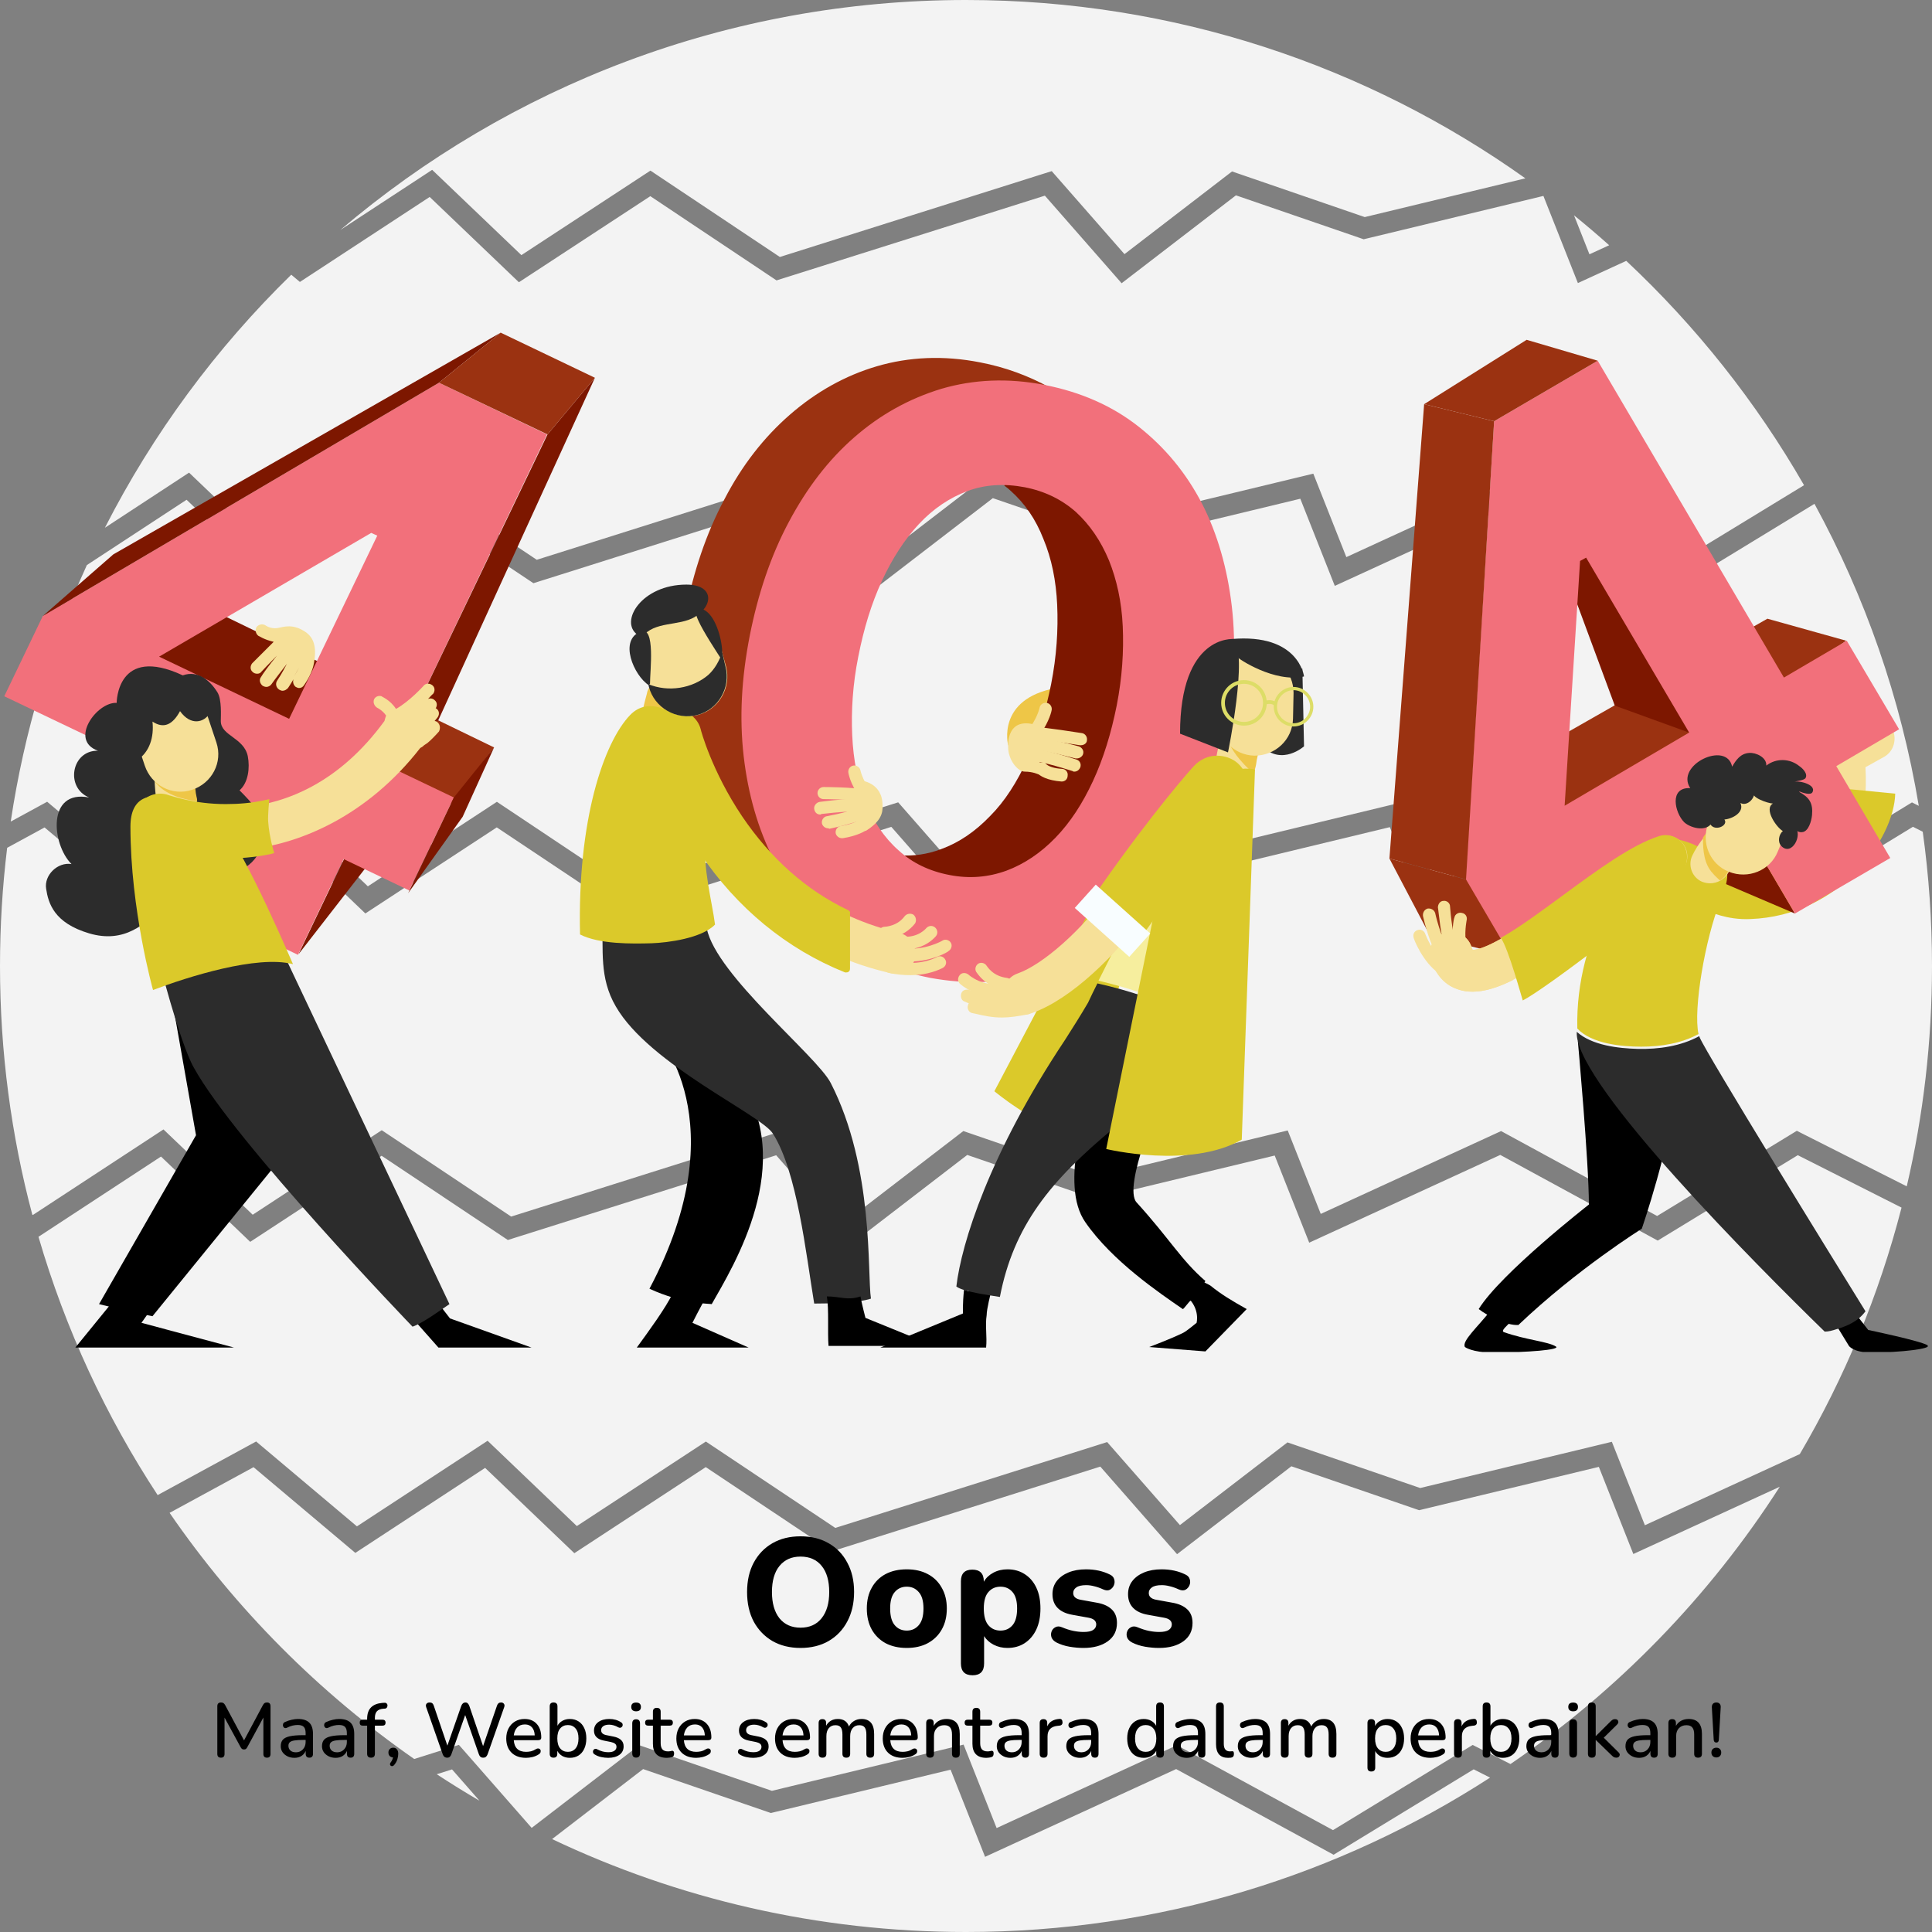 <svg width="453" height="453" viewBox="0 0 453 453" fill="none" xmlns="http://www.w3.org/2000/svg">
<rect x="0" y="0" width="453" height="453" fill="#808080" stroke="none"/>
<path fill-rule="evenodd" clip-rule="evenodd" d="M447.081 278.166C450.953 261.571 453 244.274 453 226.5C453 215.818 452.26 205.308 450.83 195.02L448.532 193.859L416.923 213.134L415.693 213.885L414.427 213.196L378.772 193.795L336.37 213.272L333.973 214.373L333.002 211.92L325.885 193.939L284.456 203.93L283.747 204.101L283.057 203.864L253.794 193.801L228.849 212.982L226.99 214.411L225.445 212.648L208.992 193.876L147.217 213.384L146.074 213.745L145.077 213.079L116.482 193.997L87.33 213.091L85.669 214.18L84.233 212.807L64.747 194.18L35.874 213.091L34.317 214.111L32.894 212.912L10.45 194.012L1.679 198.785C0.57 207.868 0 217.117 0 226.5C0 246.652 2.632 266.19 7.57 284.788L7.691 284.889L36.669 265.909L38.33 264.82L39.766 266.193L59.252 284.82L88.125 265.909L89.508 265.003L90.883 265.921L119.855 285.255L182.043 265.616L183.599 265.124L184.676 266.352L200.659 284.589L224.812 266.018L225.877 265.199L227.149 265.636L256.993 275.899L299.824 265.57L301.936 265.061L302.735 267.08L309.68 284.627L350.823 265.728L351.962 265.205L353.062 265.804L388.551 285.115L420.117 265.866L421.304 265.141L422.546 265.769L447.081 278.166ZM445.858 283.15L421.532 270.859L389.923 290.134L388.693 290.885L387.427 290.196L351.772 270.795L309.37 290.272L306.973 291.373L306.002 288.92L298.885 270.939L257.456 280.93L256.747 281.101L256.057 280.864L226.794 270.801L201.849 289.982L199.99 291.411L198.445 289.648L181.992 270.876L120.217 290.384L119.074 290.745L118.077 290.079L89.482 270.997L60.33 290.091L58.669 291.18L57.233 289.807L37.747 271.18L9.021 289.995C15.349 311.708 24.841 332.072 36.964 350.556L58.56 338.804L60.059 337.988L61.365 339.088L83.691 357.889L112.669 338.909L114.33 337.82L115.766 339.193L135.252 357.82L164.125 338.909L165.508 338.003L166.883 338.921L195.855 358.255L258.043 338.616L259.599 338.124L260.676 339.352L276.659 357.589L300.812 339.018L301.877 338.199L303.149 338.636L332.993 348.899L375.824 338.57L377.936 338.061L378.735 340.08L385.68 357.627L422.004 340.942C432.474 323.095 440.57 303.686 445.858 283.15ZM417.302 348.604L385.37 363.272L382.973 364.373L382.002 361.92L374.885 343.939L333.456 353.93L332.747 354.101L332.057 353.864L302.794 343.801L277.849 362.982L275.99 364.411L274.445 362.648L257.992 343.876L196.217 363.384L195.074 363.745L194.077 363.079L165.482 343.997L136.33 363.091L134.669 364.18L133.233 362.807L113.747 344.18L84.874 363.091L83.317 364.111L81.894 362.912L59.45 344.012L39.764 354.724C55.252 377.237 74.706 396.81 97.118 412.434L106.043 409.616L107.599 409.124L108.676 410.352L124.659 428.589L148.812 410.018L149.877 409.199L151.149 409.636L180.993 419.899L223.824 409.57L225.936 409.061L226.735 411.08L233.68 428.627L274.823 409.728L275.962 409.205L277.062 409.804L312.551 429.115L344.117 409.866L345.304 409.141L346.546 409.769L354.166 413.619C379.322 396.422 400.834 374.285 417.302 348.604ZM349.38 416.803L345.532 414.859L313.923 434.134L312.693 434.885L311.427 434.196L275.772 414.795L233.37 434.272L230.973 435.373L230.002 432.92L222.885 414.939L181.456 424.93L180.747 425.101L180.057 424.864L150.794 414.801L129.449 431.213C158.865 445.183 191.77 453 226.5 453C271.795 453 313.985 439.704 349.38 416.803ZM112.43 422.222L105.992 414.876L102.402 416.009C105.687 418.164 109.03 420.236 112.43 422.222ZM2.514 192.638L9.56 188.804L11.059 187.988L12.365 189.088L34.691 207.889L63.669 188.909L65.33 187.82L66.766 189.193L86.252 207.82L115.125 188.909L116.508 188.003L117.883 188.921L146.855 208.255L209.043 188.616L210.599 188.124L211.676 189.352L227.659 207.589L251.812 189.018L252.877 188.199L254.149 188.636L283.993 198.899L326.824 188.57L328.936 188.061L329.735 190.08L336.68 207.627L377.823 188.728L378.962 188.205L380.062 188.804L415.551 208.115L447.117 188.866L448.304 188.141L449.546 188.769L449.902 188.949C445.686 163.682 437.288 139.832 425.443 118.133L395.923 136.134L394.693 136.885L393.427 136.196L357.772 116.795L315.37 136.272L312.973 137.373L312.002 134.92L304.885 116.939L263.456 126.93L262.747 127.101L262.057 126.864L232.794 116.801L207.849 135.982L205.99 137.411L204.445 135.648L187.992 116.876L126.217 136.384L125.074 136.745L124.077 136.079L95.482 116.997L66.33 136.091L64.669 137.18L63.233 135.807L43.747 117.18L20.37 132.491C11.778 151.301 5.684 171.491 2.514 192.638ZM24.594 123.748L42.669 111.909L44.33 110.82L45.766 112.193L65.252 130.82L94.125 111.909L95.508 111.003L96.883 111.921L125.855 131.255L188.043 111.616L189.599 111.124L190.676 112.352L206.659 130.589L230.812 112.018L231.877 111.199L233.149 111.636L262.993 121.899L305.824 111.57L307.936 111.061L308.735 113.08L315.68 130.627L356.823 111.728L357.962 111.205L359.062 111.804L394.551 131.115L422.997 113.768C411.751 94.208 397.669 76.487 381.312 61.164L372.37 65.272L369.973 66.373L369.002 63.92L361.885 45.94L320.456 55.93L319.747 56.101L319.057 55.864L289.794 45.801L264.849 64.982L262.99 66.411L261.445 64.648L244.992 45.876L183.217 65.384L182.074 65.745L181.077 65.079L152.482 45.997L123.33 65.091L121.669 66.18L120.233 64.807L100.747 46.18L71.874 65.091L70.317 66.111L68.894 64.912L68.296 64.409C50.693 81.592 35.878 101.619 24.594 123.748ZM79.793 53.927L99.669 40.909L101.33 39.82L102.766 41.193L122.252 59.82L151.125 40.909L152.508 40.003L153.883 40.92L182.855 60.255L245.043 40.616L246.599 40.124L247.676 41.352L263.659 59.589L287.812 41.018L288.877 40.199L290.149 40.636L319.993 50.899L357.657 41.816C320.646 15.484 275.381 0 226.5 0C170.538 0 119.316 20.295 79.793 53.927ZM369.061 50.483L372.68 59.627L377.307 57.502C374.616 55.098 371.866 52.758 369.061 50.483Z" fill="#F3F3F3"/>
<g clip-path="url(#clip0_709_7461)">
<path d="M349.682 307.069C346.452 311.196 342.706 314.42 343.481 315.839C343.481 315.839 345.16 317.129 349.94 317.129C358.079 317.129 366.089 316.484 364.797 315.71C362.989 314.549 357.692 314.162 352.653 312.357C351.362 311.97 355.366 309.519 354.333 309.132C352.008 308.229 350.199 307.585 349.682 307.069Z" fill="black"/>
<path d="M433.526 315.581C433.526 315.581 434.559 317.129 438.693 317.129C445.799 317.129 453.033 316.226 452 315.452C450.45 314.42 438.047 311.841 438.047 311.841L435.334 308.358L430.684 310.938L433.526 315.581Z" fill="black"/>
<path d="M411.176 212.01C406.138 212.01 402.262 210.978 402.004 210.978C399.42 210.205 397.87 207.496 398.516 204.916C399.291 202.337 402.004 200.789 404.587 201.434C404.717 201.434 415.827 204.271 422.416 198.725C426.808 194.985 428.358 188.02 427.325 177.831L426.937 174.606L436.885 168.931C439.21 167.641 442.311 168.415 443.603 170.737C444.895 173.058 444.119 176.154 441.794 177.444L437.402 179.894C438.047 191.76 435.205 200.531 428.746 206.077C423.32 210.849 416.602 212.01 411.176 212.01Z" fill="#F6E098"/>
<path d="M428.358 184.538C428.229 191.76 426.291 196.92 422.674 200.015C415.569 206.077 403.425 202.982 403.166 202.982C400.324 202.208 397.353 203.885 396.578 206.851C395.803 209.689 397.482 212.655 400.324 213.558C400.712 213.687 404.846 215.751 410.401 215.493C431.459 214.719 444.119 196.662 444.378 186.085L428.358 184.538Z" fill="#DBC92A"/>
<path d="M399.421 159.386C397.483 158.483 395.674 157.581 393.865 156.678C376.425 166.609 354.204 179.249 353.688 179.765C353.688 179.765 364.798 197.306 365.444 198.08C365.96 198.596 393.349 178.862 413.115 164.674C408.593 162.869 403.813 161.45 399.421 159.386Z" fill="#9B3211"/>
<path d="M399.678 158.87C404.2 160.934 408.98 162.353 413.631 164.159C424.483 156.291 432.88 150.229 432.88 150.229L414.406 145.07C414.406 145.07 405.492 150.1 394.511 156.42C396.19 157.323 397.87 158.097 399.678 158.87Z" fill="#9B3211"/>
<path d="M367.64 135.783L378.621 165.448L399.937 173.187L372.936 123.788L367.64 135.783Z" fill="#7D1700"/>
<path d="M401.1 180.539H385.339L399.42 205.045L420.866 214.203L401.1 180.539Z" fill="#7D1700"/>
<path d="M420.866 214.203L408.205 192.663L354.204 224.263L343.61 206.206L350.328 98.766L374.616 84.578L418.282 158.87L433.009 150.229L445.282 170.994L430.555 179.636L443.215 201.176L420.866 214.203ZM371.903 130.753L370.482 131.527L366.864 188.923L396.061 171.768L371.903 130.753Z" fill="#F2707B"/>
<path d="M325.782 201.305L343.74 206.206L354.333 224.263L335.342 219.491L325.782 201.305Z" fill="#9B3211"/>
<path d="M325.782 201.305L343.74 206.206L350.328 98.766L333.921 94.767L325.782 201.305Z" fill="#9B3211"/>
<path d="M333.921 94.767L350.328 98.766L374.616 84.578L357.95 79.677L333.921 94.767Z" fill="#9B3211"/>
<path d="M369.965 244.126C369.965 244.126 372.549 272.502 372.549 282.433C372.549 282.433 351.879 298.556 346.711 306.939C348.907 308.616 353.17 310.809 356.013 310.68C369.836 297.524 384.951 288.108 384.951 288.108C384.951 288.108 391.54 269.148 393.477 253.155L369.965 244.126Z" fill="black"/>
<path d="M384.822 245.416C389.472 245.416 394.252 244.642 398.257 242.45C396.965 236.775 399.808 220.007 403.425 211.108C403.425 211.108 406.267 204.916 404.329 202.982C396.965 195.888 390.635 196.533 388.697 196.404C381.979 202.079 369.319 218.975 369.836 241.16C373.195 244.771 380.3 245.416 384.822 245.416Z" fill="#DBC92A"/>
<path d="M430.426 311.712C433.139 310.938 435.723 309.777 437.402 307.455C429.393 294.557 400.067 246.964 398.516 243.223C398.516 243.094 398.387 242.965 398.387 242.965C394.124 245.287 388.956 246.061 383.918 245.932C379.525 245.803 373.324 245.158 369.707 241.934C369.707 242.192 369.707 242.45 369.707 242.578C370.353 254.961 411.564 296.363 427.842 312.228C428.747 312.228 429.651 311.97 430.426 311.712Z" fill="#2C2C2C"/>
<path d="M345.29 232.518C344.127 232.518 343.094 232.389 341.931 232.002C339.735 231.228 336.893 229.423 335.472 224.908C334.697 222.329 336.247 219.491 338.831 218.717C341.414 217.943 344.257 219.491 345.032 222.071C345.161 222.329 345.161 222.587 345.29 222.716C345.807 222.716 347.745 222.587 352.525 219.749C356.788 217.298 361.826 213.558 366.736 209.947C375.004 203.885 382.755 198.08 389.215 196.146C391.798 195.372 394.64 196.791 395.416 199.37C396.191 201.95 394.77 204.787 392.186 205.561C387.277 207.109 379.913 212.655 372.678 217.943C362.085 225.682 352.654 232.518 345.29 232.518Z" fill="#F6E098"/>
<path d="M354.592 228.907C353.946 225.94 353.3 222.845 351.491 220.394C347.486 222.587 345.807 222.716 345.29 222.716C345.29 222.587 345.161 222.458 345.032 222.071C344.257 219.491 341.544 217.943 338.831 218.717C336.247 219.491 334.697 222.2 335.472 224.908C336.893 229.552 339.735 231.357 341.931 232.002C342.965 232.389 344.127 232.518 345.29 232.518C348.132 232.518 351.362 231.486 354.721 229.809C354.721 229.423 354.592 229.165 354.592 228.907Z" fill="#F6E098"/>
<path d="M395.287 199.241C394.511 196.662 391.669 195.243 389.085 196.017C382.626 198.08 374.875 203.756 366.606 209.818C361.697 213.429 356.659 217.17 352.396 219.62C352.137 219.749 352.008 219.878 351.879 219.878C353.688 222.329 356.917 234.324 357.046 234.582C362.343 231.873 387.406 212.784 392.832 206.98C394.77 205.174 396.191 201.821 395.287 199.241Z" fill="#DBC92A"/>
<path d="M338.313 228.52C338.055 228.52 337.668 228.391 337.409 228.262C333.533 225.553 331.466 220.136 331.466 219.878C331.208 219.104 331.596 218.33 332.371 218.072C333.146 217.814 333.921 218.201 334.179 218.975C334.179 218.975 335.988 223.747 339.089 225.94C339.735 226.456 339.864 227.359 339.476 228.004C339.218 228.391 338.701 228.52 338.313 228.52Z" fill="#F6E098"/>
<path d="M338.314 225.037C337.797 225.037 337.41 224.779 337.151 224.392C335.343 221.813 333.792 215.493 333.663 214.848C333.534 214.074 333.922 213.3 334.697 213.042C335.472 212.913 336.247 213.3 336.505 214.074C336.893 215.88 338.314 220.781 339.606 222.587C340.123 223.231 339.864 224.134 339.218 224.65C338.96 224.908 338.572 225.037 338.314 225.037Z" fill="#F6E098"/>
<path d="M340.38 224.134C339.863 224.134 339.217 223.748 339.088 223.232C337.796 220.007 337.28 213.171 337.15 212.784C337.15 212.01 337.667 211.236 338.442 211.236C339.217 211.108 339.993 211.752 339.993 212.526C340.122 214.332 340.639 219.62 341.672 222.071C341.93 222.845 341.672 223.619 340.897 224.005C340.639 224.134 340.509 224.134 340.38 224.134Z" fill="#F6E098"/>
<path d="M342.448 223.489C341.802 223.489 341.156 223.103 341.027 222.458C340.123 218.846 340.898 215.235 341.027 215.106C341.156 214.332 342.06 213.816 342.836 214.074C343.611 214.203 344.127 214.977 343.869 215.88C343.869 216.009 343.223 218.975 343.869 221.813C344.127 222.587 343.611 223.361 342.836 223.618C342.706 223.489 342.577 223.489 342.448 223.489Z" fill="#F6E098"/>
<path d="M400.97 207.109C400.325 207.109 399.679 206.98 399.033 206.722C396.707 205.69 395.674 202.853 396.836 200.531C397.999 198.08 400.066 195.63 400.325 195.372C402.004 193.437 404.975 193.179 406.913 194.856C408.851 196.533 409.109 199.499 407.43 201.434C406.784 202.079 405.75 203.627 405.234 204.658C404.329 206.206 402.65 207.109 400.97 207.109Z" fill="#F6E098"/>
<path d="M401.616 204.787C402.133 205.432 402.779 205.948 403.296 206.464C404.071 205.948 404.717 205.303 405.105 204.529C405.621 203.497 406.655 202.079 407.301 201.305C408.98 199.37 408.722 196.404 406.784 194.727C404.846 193.05 401.875 193.308 400.195 195.243C400.066 195.372 399.679 195.759 399.291 196.404C399.291 199.499 399.549 202.595 401.616 204.787Z" fill="#EEC647"/>
<path d="M416.861 199.628C415.052 204.142 409.885 206.206 405.363 204.4C400.841 202.595 398.774 197.435 400.583 192.921L402.908 187.246C404.717 182.732 409.885 180.668 414.406 182.474C418.928 184.28 420.995 189.439 419.186 193.953L416.861 199.628Z" fill="#F6E098"/>
<path d="M401.617 192.276C400.842 195.243 396.578 194.34 394.899 192.792C392.703 190.6 391.282 184.538 396.32 184.795C392.703 179.378 404.847 173.574 406.138 179.765C407.043 178.217 408.076 176.67 410.143 176.541C411.694 176.412 414.277 177.573 414.148 179.507C416.474 177.702 419.703 177.831 421.899 179.636C422.675 180.152 423.967 181.442 423.321 182.474C422.933 182.99 421.124 183.119 420.478 183.377C421.512 182.861 425.904 183.893 425 185.698C424.612 186.601 422.545 185.827 421.899 185.569C421.899 185.569 421.899 185.827 421.899 185.698C424.225 186.988 425.129 188.278 424.871 191.115C424.742 192.405 424.096 194.985 422.545 195.114C421.77 195.243 420.866 194.727 420.866 193.824C422.804 195.759 420.091 200.918 417.636 198.338C416.732 197.307 417.119 195.63 418.024 194.856C416.603 194.082 413.502 189.697 415.698 188.407C414.665 188.407 409.885 186.859 411.306 185.44C411.694 186.988 409.756 189.181 408.076 188.278C409.11 190.471 406.138 192.018 404.33 192.147C405.363 193.566 402.004 195.114 400.971 193.179L401.617 192.276Z" fill="#2C2C2C"/>
<path d="M236.383 174.735C236.383 174.735 233.54 163.901 247.622 161.321L246.459 174.348L236.383 174.735Z" fill="#EEC647"/>
<path d="M180.185 202.079C177.084 202.079 174.242 201.434 171.658 200.273C158.998 194.211 157.577 176.283 157.448 175.509C157.318 172.8 159.256 170.479 161.969 170.221C164.682 170.092 167.008 172.026 167.266 174.735C167.524 178.346 169.591 188.407 175.792 191.373C180.96 193.824 188.841 191.373 198.788 184.28C200.984 182.732 204.085 183.248 205.635 185.44C207.185 187.633 206.669 190.729 204.472 192.276C195.429 198.725 187.29 202.079 180.185 202.079Z" fill="#DBC92A"/>
<path d="M206.54 211.236C207.961 207.625 209.253 204.013 210.674 200.402C209.64 200.273 208.607 200.144 207.702 200.015C202.922 199.112 198.788 197.177 195.558 194.211C192.2 191.244 189.616 187.504 187.807 182.861C185.998 178.346 184.965 173.058 184.707 167.254C184.448 161.45 184.836 155.259 186.128 148.81C187.42 142.232 189.228 136.299 191.683 131.011C194.137 125.722 196.98 121.337 200.338 117.726C203.697 114.114 207.444 111.535 211.707 109.987C215.841 108.439 220.363 108.181 225.143 109.084C228.889 109.858 232.248 111.277 235.22 113.34C236.641 110.503 238.191 107.794 239.612 105.086C241.291 101.861 242.842 98.508 244.392 95.283C245.038 93.864 245.555 92.446 246.201 90.898C241.291 88.189 235.866 86.126 229.794 84.965C221.267 83.288 213.128 83.675 205.635 85.868C198.142 88.06 191.295 91.93 185.223 97.218C179.151 102.506 173.984 109.084 169.85 117.081C165.587 125.078 162.615 133.977 160.677 143.78C158.739 153.582 158.352 162.998 159.256 172.026C160.29 181.055 162.486 189.052 166.232 196.146C169.85 203.239 174.888 209.302 181.089 214.203C186.903 218.717 193.621 221.813 201.501 223.618C203.181 219.62 204.86 215.493 206.54 211.236Z" fill="#9B3211"/>
<path d="M273.459 137.073C272.426 128.044 270.23 120.047 266.483 112.954C262.866 105.86 257.828 99.798 251.756 94.896C250.076 93.607 248.397 92.446 246.459 91.285C245.942 92.704 245.296 94.251 244.65 95.67C243.1 99.024 241.55 102.248 239.87 105.473C238.449 108.181 236.899 111.019 235.478 113.856C235.995 114.243 236.511 114.63 236.899 115.017C240.258 117.984 242.842 121.724 244.65 126.367C246.588 131.011 247.622 136.17 247.88 141.845C248.138 147.649 247.751 153.84 246.459 160.418C245.167 166.867 243.358 172.8 240.904 178.088C238.449 183.377 235.607 187.891 232.119 191.373C228.631 194.985 224.884 197.564 220.621 199.112C217.52 200.273 214.291 200.789 210.932 200.531C209.252 204.4 207.96 208.399 206.41 212.397C204.989 216.267 203.31 220.136 201.501 223.876C201.889 224.005 202.276 224.005 202.664 224.134C211.19 225.811 219.329 225.424 226.822 223.231C234.315 221.039 241.162 217.169 247.234 211.881C253.306 206.593 258.473 200.015 262.608 192.018C266.871 184.022 269.842 175.122 271.78 165.319C273.976 155.388 274.493 146.101 273.459 137.073Z" fill="#7D1700"/>
<path d="M218.166 229.293C209.64 227.617 202.276 224.392 196.075 219.491C189.874 214.59 184.965 208.657 181.347 201.434C177.73 194.34 175.405 186.214 174.371 177.314C173.338 168.286 173.855 158.999 175.792 149.068C177.73 139.265 180.702 130.366 184.965 122.369C189.228 114.372 194.266 107.794 200.338 102.506C206.41 97.218 213.128 93.477 220.75 91.156C228.243 88.963 236.382 88.576 244.909 90.253C253.435 91.93 260.799 95.154 267 100.055C273.201 104.957 278.11 110.89 281.857 118.113C285.474 125.206 287.799 133.332 288.833 142.232C289.867 151.26 289.35 160.547 287.412 170.478C285.474 180.281 282.503 189.181 278.239 197.177C273.976 205.174 268.938 211.752 262.866 217.04C256.794 222.328 250.076 226.069 242.454 228.391C234.703 230.583 226.693 230.841 218.166 229.293ZM222.688 205.174C227.339 206.077 231.731 205.69 235.995 204.142C240.129 202.595 244.004 200.015 247.492 196.403C250.981 192.792 253.823 188.407 256.277 183.119C258.732 177.83 260.541 171.897 261.832 165.448C263.124 158.87 263.512 152.679 263.254 146.875C262.995 141.071 261.832 135.912 260.024 131.398C258.086 126.754 255.502 123.014 252.272 120.047C248.914 117.081 244.909 115.146 240.258 114.243C235.478 113.34 230.956 113.598 226.822 115.146C222.688 116.694 218.812 119.273 215.453 122.885C212.095 126.496 209.252 130.882 206.798 136.17C204.343 141.458 202.535 147.391 201.243 153.969C199.951 160.418 199.563 166.609 199.822 172.413C200.08 178.217 201.113 183.376 202.922 188.02C204.731 192.534 207.315 196.403 210.673 199.37C213.903 202.337 217.908 204.271 222.688 205.174Z" fill="#F2707B"/>
<path d="M305.37 156.807L305.758 174.993C305.758 174.993 300.59 179.636 295.939 174.993L297.619 154.614L305.37 156.807Z" fill="#2C2C2C"/>
<path d="M283.924 301.522C283.666 301.264 281.599 300.361 281.34 300.104C280.307 301.78 279.532 302.683 278.24 303.973C281.47 306.81 280.565 310.164 280.565 310.164C280.565 310.164 278.24 312.099 277.465 312.486C274.623 313.904 269.455 315.839 269.455 315.839L282.632 316.871L292.322 306.939C288.833 305.005 286.121 303.328 283.924 301.522Z" fill="black"/>
<path d="M232.507 302.296C230.44 301.909 227.727 303.586 226.048 302.296C225.66 305.908 225.79 307.971 225.79 307.971L206.411 315.968H231.215C231.474 313.389 230.957 310.809 231.345 308.358C231.345 306.94 232.249 303.457 232.507 302.296Z" fill="black"/>
<path d="M255.116 214.203L233.153 255.863C233.153 255.863 242.067 263.344 250.852 265.924L267.259 216.782L255.116 214.203Z" fill="#DBC92A"/>
<path d="M279.145 305.005C280.436 303.715 281.599 302.038 282.633 300.362C276.948 295.46 274.235 290.43 266.484 281.917C263.254 278.306 271.781 257.927 273.848 254.445C277.594 248.254 278.111 243.868 280.953 233.292L259.508 241.289C254.34 259.604 248.398 277.79 254.469 286.561C260.8 295.718 271.91 303.199 277.336 306.94C277.465 307.069 279.015 304.876 279.145 305.005Z" fill="black"/>
<path d="M242.972 172.671C242.713 172.671 242.326 172.542 242.067 172.413C241.422 171.897 241.292 170.994 241.68 170.35C243.359 167.899 243.747 165.964 243.747 165.964C243.876 165.19 244.651 164.674 245.426 164.803C246.202 164.932 246.718 165.706 246.589 166.48C246.589 166.609 246.072 169.06 244.005 172.026C243.876 172.413 243.489 172.671 242.972 172.671Z" fill="#F6E098"/>
<path d="M279.403 237.806C285.734 220.265 291.289 192.792 293.227 181.829C292.064 181.313 291.03 181.055 290.126 180.797C288.188 180.281 285.992 179.636 284.054 180.281C283.021 180.539 282.245 181.055 281.341 181.571C280.566 183.893 280.178 185.956 280.178 185.956C280.178 185.956 266.484 212.139 257.57 229.939C265.063 231.744 272.556 234.195 279.403 237.806Z" fill="#F6EE9E"/>
<path d="M257.312 230.583C256.537 232.131 255.761 233.679 255.116 235.098C253.307 238.193 251.498 241.031 249.69 243.868C231.991 270.438 225.402 291.591 224.239 301.651C225.919 302.941 232.249 303.715 234.445 304.102C237.675 287.463 246.201 276.887 261.317 264.376C266.355 260.249 270.231 254.831 273.59 250.446C275.527 247.867 277.594 243.61 279.403 238.451C272.298 234.711 264.805 232.26 257.312 230.583Z" fill="#2C2C2C"/>
<path d="M240.13 237.935C238.063 237.935 236.125 236.645 235.479 234.582C234.575 232.002 235.996 229.165 238.58 228.262C244.522 226.198 253.824 217.943 260.025 209.173C272.556 191.373 281.47 181.442 281.858 181.055C283.667 178.991 286.767 178.862 288.834 180.668C290.901 182.474 291.03 185.569 289.222 187.633C289.093 187.762 280.308 197.564 268.164 214.848C262.092 223.489 251.24 234.324 241.939 237.548C241.163 237.806 240.647 237.935 240.13 237.935Z" fill="#F6E098"/>
<path d="M289.738 183.506C289.609 183.506 289.48 183.506 289.351 183.506C286.767 183.377 284.829 181.055 285.088 178.475C285.346 175.767 286.379 172.8 286.379 172.413C287.155 169.963 289.868 168.673 292.322 169.576C294.777 170.35 296.069 173.058 295.164 175.509C294.906 176.412 294.389 178.088 294.26 179.249C294.26 181.7 292.193 183.506 289.738 183.506Z" fill="#F6E098"/>
<path d="M291.159 178.604C291.934 179.507 292.838 180.41 293.872 181.184C294.259 180.539 294.389 179.894 294.518 179.249C294.647 178.088 295.035 176.412 295.422 175.509C296.197 173.058 294.905 170.479 292.58 169.576C290.513 168.931 288.446 169.705 287.283 171.252C287.542 173.961 289.609 176.928 291.159 178.604Z" fill="#EEC647"/>
<path d="M303.174 168.544C303.044 173.445 299.039 177.186 294.13 177.186C289.221 177.057 285.475 173.058 285.475 168.157L285.604 162.095C285.733 157.194 289.738 153.453 294.647 153.453C299.556 153.582 303.303 157.581 303.303 162.482L303.174 168.544Z" fill="#F6E098"/>
<path d="M233.153 236.516C231.086 236.516 228.761 236.001 226.177 234.84C225.402 234.582 225.143 233.679 225.402 232.905C225.66 232.131 226.564 231.873 227.339 232.131C231.215 233.679 234.186 233.937 236.124 232.776C236.77 232.389 237.675 232.518 238.062 233.292C238.45 233.937 238.321 234.84 237.545 235.227C236.383 236.13 234.832 236.516 233.153 236.516Z" fill="#F6E098"/>
<path d="M234.962 238.58C232.636 238.58 230.828 238.193 228.631 237.677L227.985 237.548C227.21 237.419 226.694 236.516 226.952 235.742C227.081 234.969 227.986 234.453 228.761 234.711L229.407 234.84C232.895 235.742 235.22 236.258 240.388 234.969C241.163 234.711 241.938 235.227 242.196 236C242.455 236.774 241.938 237.548 241.163 237.806C238.579 238.322 236.641 238.58 234.962 238.58Z" fill="#F6E098"/>
<path d="M233.024 233.679C228.502 233.679 225.273 230.841 225.144 230.712C224.498 230.196 224.498 229.294 225.014 228.649C225.531 228.004 226.435 228.004 227.081 228.52C227.211 228.649 230.57 231.615 235.091 230.454C235.866 230.196 236.641 230.712 236.9 231.486C237.158 232.26 236.641 233.034 235.866 233.292C234.962 233.55 233.928 233.679 233.024 233.679Z" fill="#F6E098"/>
<path d="M236.125 232.131H235.996C231.086 231.615 229.019 228.004 228.89 227.875C228.503 227.23 228.761 226.327 229.407 225.94C230.053 225.553 230.957 225.811 231.345 226.456C231.474 226.585 232.766 228.907 236.125 229.294C236.9 229.423 237.546 230.067 237.417 230.841C237.417 231.486 236.9 232.131 236.125 232.131Z" fill="#F6E098"/>
<path d="M253.436 174.735C253.307 174.735 253.307 174.735 253.177 174.735C250.723 174.348 244.134 173.316 242.713 173.316C241.938 173.316 241.292 172.671 241.292 171.897C241.292 171.123 241.938 170.479 242.713 170.479C244.78 170.479 252.79 171.768 253.694 171.897C254.469 172.026 254.986 172.8 254.857 173.574C254.857 174.219 254.211 174.735 253.436 174.735Z" fill="#F6E098"/>
<path d="M252.532 177.831C252.403 177.831 252.274 177.831 252.145 177.831C252.015 177.831 245.168 175.896 241.939 175.767C241.164 175.767 240.518 174.993 240.518 174.219C240.518 173.445 241.293 172.8 242.068 172.8C245.556 173.058 252.532 174.864 252.92 174.993C253.695 175.251 254.212 176.025 253.953 176.799C253.824 177.315 253.178 177.831 252.532 177.831Z" fill="#F6E098"/>
<path d="M251.886 180.926C251.756 180.926 251.627 180.926 251.498 180.797C244.909 178.733 243.359 178.604 242.455 178.475C242.067 178.475 241.68 178.475 241.292 178.346C240.517 178.088 240 177.314 240.259 176.541C240.517 175.767 241.292 175.251 242.067 175.509C242.326 175.509 242.455 175.638 242.713 175.638C243.747 175.767 245.555 175.896 252.402 178.088C253.178 178.346 253.565 179.12 253.307 179.894C253.048 180.539 252.532 180.926 251.886 180.926Z" fill="#F6E098"/>
<path d="M248.915 183.248C242.197 182.732 241.938 179.249 241.938 178.862L244.91 178.733C244.91 178.733 244.91 178.733 244.91 178.604C244.91 178.604 245.168 180.023 249.044 180.281C249.819 180.281 250.465 181.055 250.336 181.829C250.336 182.732 249.69 183.248 248.915 183.248Z" fill="#F6E098"/>
<path d="M243.488 181.571C243.488 181.571 242.196 180.926 240.258 180.926C238.579 180.926 236.383 178.088 236.383 175.251C236.383 175.251 235.608 166.738 244.651 170.608L243.488 181.571Z" fill="#F6E098"/>
<path d="M272.039 206.98L259.379 269.406C259.379 269.406 279.016 274.179 291.159 267.214L294.26 180.41C294.131 180.539 280.566 175.767 272.039 206.98Z" fill="#DBC92A"/>
<path d="M275.01 241.418L287.154 240.773C287.154 240.773 287.412 259.346 280.178 258.572C280.178 258.572 270.23 260.765 275.01 241.418Z" fill="#DBC92A"/>
<path d="M290.255 178.991C288.963 177.83 287.155 177.186 285.346 177.186C283.279 177.186 281.341 178.088 279.92 179.636C279.533 180.023 270.619 189.955 257.958 208.012C257.183 209.173 256.149 210.333 255.245 211.623L253.953 213.171L255.374 214.59C256.924 216.138 258.475 217.685 260.025 219.233C260.8 220.007 261.704 220.91 262.48 221.684L264.288 223.489L265.968 221.555C267.389 219.878 268.81 218.072 269.973 216.395C282.116 199.241 290.772 189.439 290.901 189.439C293.485 186.343 293.227 181.7 290.255 178.991Z" fill="#DBC92A"/>
<path d="M256.924 207.419L252.003 212.888L264.785 224.352L269.706 218.883L256.924 207.419Z" fill="#F8FDFF"/>
<path d="M276.69 172.026L287.93 176.412C287.93 176.412 292.71 153.324 289.222 149.842C289.222 149.842 276.69 148.681 276.69 172.026Z" fill="#2C2C2C"/>
<path d="M289.868 153.84C290.255 154.485 298.911 160.16 305.758 158.612C305.758 158.612 304.595 148.423 288.705 149.842L289.868 153.84Z" fill="#2C2C2C"/>
<path d="M296.585 164.804C296.585 167.512 294.389 169.705 291.676 169.705C288.963 169.705 286.767 167.512 286.767 164.804C286.767 162.095 288.963 159.902 291.676 159.902C294.389 159.902 296.585 162.095 296.585 164.804Z" stroke="#DDDD67" stroke-width="0.868" stroke-miterlimit="10"/>
<path d="M307.567 165.706C307.567 168.028 305.629 169.963 303.303 169.963C300.978 169.963 299.04 168.028 299.04 165.706C299.04 163.385 300.978 161.45 303.303 161.45C305.629 161.45 307.567 163.385 307.567 165.706Z" stroke="#DDDD67" stroke-width="0.755" stroke-miterlimit="10"/>
<path d="M296.585 164.804C296.585 164.804 298.135 164.159 299.169 165.19" stroke="#DDDD67" stroke-width="0.868" stroke-miterlimit="10"/>
<path d="M155.122 173.316C154.993 173.316 154.864 173.316 154.735 173.316C152.151 173.187 150.213 170.865 150.471 168.286C150.73 165.577 151.763 162.611 151.763 162.224C152.538 159.773 155.251 158.483 157.706 159.386C160.161 160.16 161.452 162.869 160.548 165.319C160.29 166.222 159.773 167.899 159.644 169.06C159.515 171.381 157.448 173.316 155.122 173.316Z" fill="#EEC647"/>
<path d="M152.28 302.167C160.032 305.779 166.362 305.65 166.879 305.779C171.917 296.879 187.032 272.631 173.209 252.897L153.701 242.45C153.831 242.321 173.209 262.699 152.28 302.167Z" fill="black"/>
<path d="M162.357 310.164C162.357 310.164 164.165 306.553 165.586 304.102C164.553 303.973 159.773 303.844 157.835 303.07C156.026 306.81 152.022 312.228 149.309 315.968H175.534L162.357 310.164Z" fill="black"/>
<path d="M194.783 253.929C191.554 247.609 167.912 228.649 165.716 217.685C165.587 216.782 165.328 215.751 165.199 214.719C161.453 216.782 156.414 217.298 152.539 217.427C148.146 217.685 145.433 217.943 141.17 215.88C141.557 222.587 140.395 229.165 144.4 236C152.28 249.672 178.376 261.281 181.219 265.795C186.903 274.694 188.97 293.912 190.908 305.65C194.008 305.65 201.243 305.521 204.214 304.489C203.31 298.556 204.989 273.792 194.783 253.929Z" fill="#2C2C2C"/>
<path d="M202.922 309.003C202.922 309.003 202.018 305.521 201.759 303.973C198.788 305.005 196.979 303.973 193.879 303.973C194.396 306.939 194.008 312.357 194.266 315.581H219.071L202.922 309.003Z" fill="black"/>
<path d="M152.797 221.168C156.544 221.039 164.553 220.007 167.654 216.783C167.008 211.623 164.683 203.24 165.458 196.533C168.171 173.832 157.06 166.996 157.06 166.996C157.06 166.996 151.893 163.385 147.759 167.641C141.558 174.09 135.357 192.276 136.003 219.104C140.524 221.426 148.275 221.297 152.797 221.168Z" fill="#DBC92A"/>
<path d="M209.77 228.262C209.382 228.262 208.995 228.262 208.607 228.133C190.65 224.005 175.535 213.3 164.683 197.177C156.544 185.053 153.831 174.219 153.702 173.832C153.056 171.252 154.606 168.544 157.319 167.899C159.903 167.254 162.616 168.802 163.262 171.51C163.262 171.768 165.845 181.442 173.08 192.147C182.511 206.206 195.301 215.106 210.803 218.717C213.516 219.362 215.067 221.942 214.55 224.65C214.162 226.714 212.095 228.262 209.77 228.262Z" fill="#F6E098"/>
<path d="M198.918 213.429C189.099 208.786 180.702 201.305 173.984 191.373C166.879 180.797 164.295 171.123 164.295 170.994C163.649 168.415 161.323 166.609 158.61 166.609C158.094 166.609 157.706 166.609 157.189 166.738C155.639 167.125 154.476 168.028 153.572 169.447C152.797 170.736 152.539 172.284 152.926 173.832V173.961C153.701 177.314 156.802 188.923 164.036 199.886C172.692 212.913 184.578 222.586 198.142 228.004C198.272 228.004 198.401 228.004 198.401 228.004C198.53 228.004 198.788 228.004 198.918 227.875C199.176 227.746 199.305 227.488 199.305 227.101V214.074C199.434 213.945 199.176 213.558 198.918 213.429Z" fill="#DBC92A"/>
<path d="M213.516 228.648C211.966 228.648 210.286 228.52 208.477 228.133C207.702 228.004 207.186 227.23 207.315 226.456C207.444 225.682 208.219 225.166 208.994 225.295C213.387 226.198 216.875 225.811 219.717 224.392C220.363 224.005 221.267 224.263 221.655 225.037C222.042 225.682 221.784 226.585 221.009 226.972C218.942 228.004 216.358 228.648 213.516 228.648Z" fill="#F6E098"/>
<path d="M213.645 225.424C212.999 225.424 212.224 225.424 211.578 225.295C210.803 225.166 210.286 224.392 210.286 223.618C210.415 222.845 211.19 222.329 211.966 222.329C216.616 222.973 220.88 220.652 221.009 220.523C221.655 220.136 222.559 220.394 222.947 221.039C223.334 221.684 223.076 222.587 222.43 222.973C222.301 223.231 218.425 225.424 213.645 225.424Z" fill="#F6E098"/>
<path d="M212.353 222.586C212.095 222.586 211.836 222.586 211.707 222.586C210.932 222.586 210.286 221.813 210.286 221.039C210.286 220.265 211.061 219.62 211.836 219.62C215.325 219.878 217.133 217.685 217.133 217.685C217.65 217.04 218.554 216.911 219.2 217.427C219.846 217.943 219.975 218.846 219.459 219.491C219.329 219.62 217.004 222.586 212.353 222.586Z" fill="#F6E098"/>
<path d="M207.445 220.136C206.669 220.136 206.023 219.491 206.023 218.717C206.023 217.943 206.669 217.298 207.445 217.298C207.574 217.298 210.416 217.169 212.095 214.848C212.612 214.203 213.516 214.074 214.162 214.461C214.808 214.977 214.938 215.88 214.55 216.524C211.837 220.007 207.574 220.136 207.445 220.136Z" fill="#F6E098"/>
<path d="M202.664 187.375C202.147 187.375 201.759 187.117 201.501 186.73C199.305 183.763 198.917 181.184 198.917 181.184C198.788 180.41 199.305 179.636 200.08 179.507C200.855 179.378 201.63 179.894 201.759 180.668C201.759 180.668 202.147 182.603 203.826 185.053C204.343 185.698 204.085 186.601 203.439 187.117C203.18 187.246 202.922 187.375 202.664 187.375Z" fill="#F6E098"/>
<path d="M202.923 188.02C202.794 188.02 202.794 188.02 202.665 188.02C199.435 187.375 193.234 187.375 193.105 187.375C192.33 187.375 191.684 186.73 191.684 185.956C191.684 185.182 192.33 184.537 193.105 184.537C193.363 184.537 199.693 184.537 203.181 185.182C203.957 185.311 204.473 186.085 204.344 186.859C204.215 187.504 203.569 188.02 202.923 188.02Z" fill="#F6E098"/>
<path d="M192.329 190.986C191.554 190.986 191.037 190.47 190.908 189.697C190.779 188.923 191.425 188.149 192.2 188.02C193.104 187.891 201.243 186.859 203.956 187.375C204.731 187.504 205.248 188.278 205.119 189.052C204.99 189.826 204.215 190.341 203.439 190.212C201.76 189.954 195.947 190.47 192.588 190.857C192.458 190.986 192.329 190.986 192.329 190.986Z" fill="#F6E098"/>
<path d="M194.138 194.211C193.492 194.211 192.846 193.695 192.717 193.05C192.588 192.276 193.105 191.502 193.88 191.373C197.368 190.728 198.401 190.341 200.081 189.825C200.856 189.568 201.89 189.31 203.311 188.794C204.086 188.536 204.861 189.052 205.119 189.825C205.378 190.599 204.861 191.373 204.086 191.631C202.665 192.018 201.76 192.405 200.856 192.663C199.047 193.179 198.014 193.566 194.397 194.34C194.397 194.211 194.267 194.211 194.138 194.211Z" fill="#F6E098"/>
<path d="M197.368 196.533C196.722 196.533 196.076 196.017 195.947 195.372C195.817 194.598 196.334 193.824 197.109 193.695C201.76 192.921 202.794 191.116 202.794 191.116C203.052 190.342 203.827 189.955 204.602 190.213C205.377 190.471 205.765 191.244 205.507 192.018C205.377 192.534 204.085 195.501 197.626 196.533C197.497 196.533 197.368 196.533 197.368 196.533Z" fill="#F6E098"/>
<path d="M202.922 194.856L201.76 182.99C201.76 182.99 206.927 183.377 206.927 188.794C207.057 190.6 206.54 192.663 202.922 194.856Z" fill="#F6E098"/>
<path d="M170.238 156.291C171.53 161.192 168.558 166.351 163.649 167.641C158.74 168.931 153.572 165.964 152.281 161.063L150.601 154.872C149.309 149.971 152.281 144.812 157.19 143.522C162.099 142.232 167.267 145.198 168.558 150.1L170.238 156.291Z" fill="#F6E098"/>
<path d="M169.333 152.937C168.687 154.872 167.653 156.807 166.103 158.225C162.357 161.45 156.672 162.353 152.021 160.418L152.151 161.063C153.443 165.964 158.61 168.931 163.519 167.641C168.429 166.351 171.4 161.192 170.108 156.291L169.333 152.937Z" fill="#2C2C2C"/>
<path d="M152.151 160.676C148.663 158.484 144.916 149.971 150.342 148.036C153.701 146.875 152.409 157.323 152.409 160.289L152.151 160.676Z" fill="#2C2C2C"/>
<path d="M149.438 148.81C145.174 145.714 150.471 137.073 160.936 137.073C167.395 137.073 167.395 141.974 162.873 144.683C159.127 146.875 153.443 145.585 150.6 149.326L149.438 148.81Z" fill="#2C2C2C"/>
<path d="M169.333 154.872C167.912 152.679 164.94 148.165 163.778 145.586C163.003 143.909 162.098 141.2 165.328 143.135C168.041 144.812 169.462 150.616 169.333 153.453V154.872Z" fill="#2C2C2C"/>
<path d="M95.696 175.509C94.146 176.928 92.337 178.346 90.916 180.023L69.987 223.747L85.619 203.627L102.155 169.318C99.959 171.511 97.892 173.574 95.696 175.509Z" fill="#7D1700"/>
<path d="M83.164 168.286C84.714 166.222 86.135 163.772 87.944 161.579L51.254 143.78L16.373 147.262L77.48 175.38C79.417 173.058 81.484 170.737 83.164 168.286Z" fill="#7D1700"/>
<path d="M88.461 161.966C86.524 164.417 84.973 167.254 83.035 169.576C81.356 171.64 79.677 173.703 77.997 175.638L105.773 188.407L115.85 175.251L88.461 161.966Z" fill="#9B3211"/>
<path d="M46.604 212.784L57.456 190.213L1 163.256L10.043 144.425L102.93 89.737L128.252 101.861L91.045 179.636L106.419 186.988L95.954 208.786L80.581 201.434L69.858 223.877L46.604 212.784ZM88.461 125.594L87.04 124.949L37.302 153.969L67.791 168.544L88.461 125.594Z" fill="#F2707B"/>
<path d="M106.418 186.988L115.849 175.251L108.485 191.502L95.695 209.431L106.418 186.988Z" fill="#7D1700"/>
<path d="M102.801 168.802L139.491 88.576L128.381 101.861L91.045 179.636C92.078 178.604 102.284 169.318 102.801 168.802Z" fill="#7D1700"/>
<path d="M10.043 144.425L26.579 129.979L117.399 78L102.93 89.737L10.043 144.425Z" fill="#7D1700"/>
<path d="M102.931 89.737L128.381 101.861L139.491 88.576L117.4 78L102.931 89.737Z" fill="#9B3211"/>
<path d="M71.796 148.294C68.695 146.101 66.499 147.004 65.078 147.262C63.399 147.52 62.236 146.617 62.236 146.617C61.59 146.23 60.686 146.359 60.169 147.004C59.781 147.649 59.911 148.552 60.556 149.068C60.686 149.068 61.848 149.971 64.174 150.487C61.848 152.808 59.265 155.388 59.136 155.517C58.619 156.162 58.619 157.065 59.265 157.581C59.523 157.839 59.911 157.968 60.298 157.968C60.686 157.968 61.073 157.839 61.332 157.452C61.332 157.452 63.14 155.517 64.949 153.711C63.14 155.904 61.461 158.226 61.203 158.741C60.686 159.386 60.944 160.289 61.59 160.805C61.848 160.934 62.107 161.063 62.494 161.063C62.882 161.063 63.399 160.805 63.657 160.418C64.561 159.128 65.983 157.323 67.274 155.646C66.758 156.549 66.241 157.71 64.949 159.644C64.561 160.289 64.691 161.192 65.466 161.708C65.724 161.837 65.983 161.966 66.241 161.966C66.758 161.966 67.145 161.708 67.533 161.321C68.049 160.547 68.437 159.902 68.825 159.257C68.566 159.902 68.825 160.676 69.341 161.063C69.6 161.192 69.858 161.321 70.117 161.321C70.633 161.321 71.021 161.063 71.279 160.676C72.7 158.612 73.346 156.936 73.605 155.517C74.38 151.39 73.346 149.455 71.796 148.294ZM68.954 158.612C69.471 157.71 69.729 157.194 70.117 156.549C69.858 157.065 69.471 157.71 68.954 158.612Z" fill="#F6E098"/>
<path d="M27.355 164.804C22.704 164.546 16.115 173.574 22.962 176.025C16.761 175.896 15.211 184.666 20.895 186.988C10.948 185.053 12.11 197.951 16.761 202.595C13.531 202.079 10.302 205.174 10.818 208.399C11.335 211.752 12.627 216.396 20.895 218.846C29.163 221.297 34.202 216.653 38.336 212.268C40.919 217.685 53.968 210.333 52.547 204.013C57.456 205.69 61.848 200.144 61.977 195.759C62.107 191.373 59.006 188.149 56.164 185.311C58.231 183.506 58.618 180.023 58.102 177.315C57.197 172.929 51.772 172.542 51.772 169.06C51.772 167.899 52.03 164.03 50.996 162.353C49.317 159.644 46.475 157.065 42.857 158.354C27.355 151.132 27.355 164.804 27.355 164.804Z" fill="#2C2C2C"/>
<path d="M36.268 305.779C32.134 305.005 31.359 305.263 27.225 304.231L17.665 315.968H54.872L33.168 310.164L36.268 305.779Z" fill="black"/>
<path d="M105.514 309.132L103.318 306.295C101.38 307.584 99.313 308.616 96.987 309.39L102.801 315.968H124.634L105.514 309.132Z" fill="black"/>
<path d="M23.221 305.779C27.355 306.811 31.618 307.842 35.752 308.616L66.499 270.825L61.202 255.864L39.757 231.099L45.958 266.182L23.221 305.779Z" fill="black"/>
<path d="M65.078 220.652C56.681 218.459 45.183 221.297 37.044 224.392C37.044 224.392 42.082 244.384 45.441 250.317C55.001 267.73 96.729 311.067 96.729 311.067C99.055 310.293 103.447 307.069 105.385 305.779L65.078 220.652Z" fill="#2C2C2C"/>
<path d="M35.881 232.131C44.02 229.036 60.297 223.876 68.695 226.069C68.695 226.069 57.585 200.015 52.546 194.34C49.187 190.471 30.584 179.507 30.584 193.824C30.584 213.3 35.881 232.131 35.881 232.131Z" fill="#DBC92A"/>
<path d="M43.116 192.534C42.986 192.534 42.857 192.663 42.728 192.663C40.273 193.308 37.69 191.889 37.044 189.439C36.398 186.859 36.269 183.635 36.269 183.248C36.269 180.668 38.336 178.604 40.919 178.604C43.503 178.604 45.57 180.668 45.57 183.248C45.57 184.151 45.699 185.956 45.958 187.117C46.733 189.31 45.441 191.76 43.116 192.534Z" fill="#F6E098"/>
<path d="M46.216 187.891C46.216 187.504 46.216 187.246 46.087 186.859C45.828 185.827 45.699 184.022 45.699 182.99C45.699 180.41 43.632 178.346 41.048 178.346C38.465 178.346 36.398 180.41 36.398 182.99C36.398 182.99 36.398 183.248 36.398 183.377C38.594 186.214 42.469 187.375 46.216 187.891Z" fill="#EEC647"/>
<path d="M50.738 174.09C52.288 178.733 49.704 183.635 45.053 185.182C40.403 186.73 35.493 184.151 33.943 179.507L32.005 173.703C30.455 169.06 33.039 164.159 37.69 162.611C42.34 161.063 47.25 163.643 48.8 168.286L50.738 174.09Z" fill="#F6E098"/>
<path d="M102.543 169.318C102.414 169.189 102.156 169.06 101.897 169.06C102.156 168.802 102.285 168.544 102.543 168.286C103.06 167.641 103.06 166.738 102.414 166.222C102.285 166.093 102.285 166.093 102.156 166.093C102.543 165.448 102.543 164.675 101.897 164.159C101.51 163.772 100.864 163.643 100.347 163.901C100.993 163.256 101.381 162.74 101.51 162.74C102.027 162.095 102.027 161.192 101.381 160.676C100.735 160.16 99.83 160.16 99.314 160.805C99.314 160.805 96.084 164.417 92.854 166.222C91.433 164.03 89.495 163.385 89.495 163.256C88.72 162.998 87.945 163.385 87.686 164.03C87.428 164.803 87.816 165.577 88.462 165.964C88.462 165.964 89.624 166.48 90.529 167.77C90.4 168.157 90.27 168.544 90.141 169.06C68.954 198.08 40.662 187.891 39.37 187.375C36.786 186.343 33.944 187.633 33.039 190.213C32.006 192.792 33.298 195.63 35.882 196.662C36.269 196.791 43.116 199.37 53.064 199.37C55.002 199.37 57.198 199.241 59.394 198.983C70.117 197.693 85.878 191.631 98.538 175.38C98.797 175.251 99.055 175.122 99.443 174.735C99.701 174.606 99.96 174.348 100.218 174.219C100.993 173.574 101.897 172.671 102.931 171.51C103.318 170.737 103.189 169.834 102.543 169.318Z" fill="#F6E098"/>
<path d="M63.14 187.375L61.977 187.633C59.006 188.278 56.035 188.536 52.934 188.536C45.441 188.536 40.274 186.601 39.628 186.472C38.982 186.214 38.207 186.085 37.561 186.085C35.106 186.085 33.039 187.504 32.135 189.826C31.618 191.244 31.489 192.921 32.264 194.211C35.106 199.241 42.857 201.305 52.934 201.305C55.13 201.305 57.197 201.176 59.394 200.918C60.686 200.789 61.977 200.531 63.398 200.273L64.303 200.015C64.303 200.015 63.14 196.404 62.882 192.663C62.753 191.373 63.14 187.375 63.14 187.375Z" fill="#DBC92A"/>
<path d="M32.005 178.346C35.106 176.412 36.139 172.8 35.752 169.189C38.465 170.995 40.532 169.834 42.211 166.738C47.25 173.832 55.001 163.256 44.537 159.515C36.139 156.42 27.871 164.804 29.938 173.187L32.005 178.346Z" fill="#2C2C2C"/>
</g>
<path d="M187.697 386.396C185.201 386.396 183.005 385.856 181.109 384.776C179.237 383.672 177.773 382.148 176.717 380.204C175.685 378.236 175.169 375.932 175.169 373.292C175.169 370.652 175.685 368.36 176.717 366.416C177.773 364.448 179.237 362.924 181.109 361.844C182.981 360.764 185.177 360.224 187.697 360.224C190.217 360.224 192.413 360.764 194.285 361.844C196.181 362.924 197.645 364.448 198.677 366.416C199.733 368.36 200.261 370.64 200.261 373.256C200.261 375.896 199.733 378.2 198.677 380.168C197.645 382.136 196.181 383.672 194.285 384.776C192.413 385.856 190.217 386.396 187.697 386.396ZM187.697 381.644C189.809 381.644 191.453 380.912 192.629 379.448C193.829 377.96 194.429 375.908 194.429 373.292C194.429 370.652 193.841 368.612 192.665 367.172C191.489 365.708 189.833 364.976 187.697 364.976C185.609 364.976 183.965 365.708 182.765 367.172C181.589 368.612 181.001 370.652 181.001 373.292C181.001 375.908 181.589 377.96 182.765 379.448C183.965 380.912 185.609 381.644 187.697 381.644ZM212.605 386.396C210.709 386.396 209.053 386.024 207.637 385.28C206.245 384.512 205.165 383.444 204.397 382.076C203.629 380.684 203.245 379.04 203.245 377.144C203.245 375.272 203.629 373.652 204.397 372.284C205.165 370.892 206.245 369.824 207.637 369.08C209.053 368.336 210.709 367.964 212.605 367.964C214.501 367.964 216.145 368.336 217.537 369.08C218.953 369.824 220.045 370.892 220.813 372.284C221.605 373.652 222.001 375.272 222.001 377.144C222.001 379.04 221.605 380.684 220.813 382.076C220.045 383.444 218.953 384.512 217.537 385.28C216.145 386.024 214.501 386.396 212.605 386.396ZM212.605 382.328C213.757 382.328 214.693 381.908 215.413 381.068C216.157 380.228 216.529 378.92 216.529 377.144C216.529 375.392 216.157 374.108 215.413 373.292C214.693 372.452 213.757 372.032 212.605 372.032C211.453 372.032 210.517 372.452 209.797 373.292C209.077 374.108 208.717 375.392 208.717 377.144C208.717 378.92 209.077 380.228 209.797 381.068C210.517 381.908 211.453 382.328 212.605 382.328ZM228.045 392.804C226.221 392.804 225.309 391.88 225.309 390.032V370.772C225.309 368.948 226.197 368.036 227.973 368.036C229.773 368.036 230.673 368.948 230.673 370.772V370.88C231.177 369.992 231.921 369.284 232.905 368.756C233.889 368.228 234.993 367.964 236.217 367.964C237.753 367.964 239.097 368.336 240.249 369.08C241.425 369.824 242.337 370.88 242.985 372.248C243.633 373.616 243.957 375.248 243.957 377.144C243.957 379.04 243.633 380.684 242.985 382.076C242.337 383.444 241.425 384.512 240.249 385.28C239.097 386.024 237.753 386.396 236.217 386.396C235.041 386.396 233.961 386.144 232.977 385.64C232.017 385.136 231.273 384.464 230.745 383.624V390.032C230.745 391.88 229.845 392.804 228.045 392.804ZM234.597 382.328C235.749 382.328 236.685 381.908 237.405 381.068C238.125 380.228 238.485 378.92 238.485 377.144C238.485 375.392 238.125 374.108 237.405 373.292C236.685 372.452 235.749 372.032 234.597 372.032C233.421 372.032 232.473 372.452 231.753 373.292C231.033 374.108 230.673 375.392 230.673 377.144C230.673 378.92 231.033 380.228 231.753 381.068C232.473 381.908 233.421 382.328 234.597 382.328ZM254.049 386.396C252.993 386.396 251.901 386.3 250.773 386.108C249.669 385.916 248.661 385.592 247.749 385.136C247.149 384.824 246.753 384.428 246.561 383.948C246.393 383.468 246.393 383 246.561 382.544C246.729 382.088 247.029 381.752 247.461 381.536C247.893 381.296 248.397 381.296 248.973 381.536C249.957 381.944 250.857 382.232 251.673 382.4C252.513 382.568 253.317 382.652 254.085 382.652C255.093 382.652 255.837 382.496 256.317 382.184C256.797 381.848 257.037 381.416 257.037 380.888C257.037 380.048 256.425 379.52 255.201 379.304L251.421 378.62C249.909 378.356 248.757 377.816 247.965 377C247.173 376.184 246.777 375.116 246.777 373.796C246.777 372.596 247.113 371.564 247.785 370.7C248.457 369.836 249.381 369.164 250.557 368.684C251.733 368.204 253.089 367.964 254.625 367.964C256.737 367.964 258.609 368.372 260.241 369.188C260.793 369.452 261.129 369.824 261.249 370.304C261.393 370.784 261.369 371.252 261.177 371.708C260.985 372.164 260.673 372.512 260.241 372.752C259.809 372.968 259.293 372.944 258.693 372.68C257.901 372.32 257.181 372.068 256.533 371.924C255.885 371.756 255.273 371.672 254.697 371.672C253.617 371.672 252.837 371.852 252.357 372.212C251.877 372.548 251.637 372.98 251.637 373.508C251.637 374.348 252.201 374.876 253.329 375.092L257.109 375.776C258.669 376.04 259.857 376.568 260.673 377.36C261.489 378.128 261.897 379.184 261.897 380.528C261.897 382.376 261.177 383.816 259.737 384.848C258.297 385.88 256.401 386.396 254.049 386.396ZM271.768 386.396C270.712 386.396 269.62 386.3 268.492 386.108C267.388 385.916 266.38 385.592 265.468 385.136C264.868 384.824 264.472 384.428 264.28 383.948C264.112 383.468 264.112 383 264.28 382.544C264.448 382.088 264.748 381.752 265.18 381.536C265.612 381.296 266.116 381.296 266.692 381.536C267.676 381.944 268.576 382.232 269.392 382.4C270.232 382.568 271.036 382.652 271.804 382.652C272.812 382.652 273.556 382.496 274.036 382.184C274.516 381.848 274.756 381.416 274.756 380.888C274.756 380.048 274.144 379.52 272.92 379.304L269.14 378.62C267.628 378.356 266.476 377.816 265.684 377C264.892 376.184 264.496 375.116 264.496 373.796C264.496 372.596 264.832 371.564 265.504 370.7C266.176 369.836 267.1 369.164 268.276 368.684C269.452 368.204 270.808 367.964 272.344 367.964C274.456 367.964 276.328 368.372 277.96 369.188C278.512 369.452 278.848 369.824 278.968 370.304C279.112 370.784 279.088 371.252 278.896 371.708C278.704 372.164 278.392 372.512 277.96 372.752C277.528 372.968 277.012 372.944 276.412 372.68C275.62 372.32 274.9 372.068 274.252 371.924C273.604 371.756 272.992 371.672 272.416 371.672C271.336 371.672 270.556 371.852 270.076 372.212C269.596 372.548 269.356 372.98 269.356 373.508C269.356 374.348 269.92 374.876 271.048 375.092L274.828 375.776C276.388 376.04 277.576 376.568 278.392 377.36C279.208 378.128 279.616 379.184 279.616 380.528C279.616 382.376 278.896 383.816 277.456 384.848C276.016 385.88 274.12 386.396 271.768 386.396Z" fill="black"/>
<path d="M51.819 412.126C51.243 412.126 50.955 411.832 50.955 411.244V400.066C50.955 399.478 51.243 399.184 51.819 399.184C52.071 399.184 52.263 399.232 52.395 399.328C52.539 399.424 52.671 399.58 52.791 399.796L57.219 408.076L61.647 399.796C61.767 399.58 61.893 399.424 62.025 399.328C62.169 399.232 62.361 399.184 62.601 399.184C63.153 399.184 63.429 399.478 63.429 400.066V411.244C63.429 411.832 63.153 412.126 62.601 412.126C62.037 412.126 61.755 411.832 61.755 411.244V402.712L57.975 409.678C57.879 409.858 57.777 409.99 57.669 410.074C57.561 410.158 57.411 410.2 57.219 410.2C57.015 410.2 56.853 410.158 56.733 410.074C56.625 409.978 56.523 409.846 56.427 409.678L52.647 402.73V411.244C52.647 411.832 52.371 412.126 51.819 412.126ZM69.033 412.162C68.421 412.162 67.875 412.042 67.395 411.802C66.915 411.562 66.531 411.238 66.243 410.83C65.967 410.422 65.829 409.96 65.829 409.444C65.829 408.796 65.991 408.286 66.315 407.914C66.651 407.542 67.197 407.272 67.953 407.104C68.721 406.936 69.753 406.852 71.049 406.852H71.661V406.384C71.661 405.7 71.517 405.208 71.229 404.908C70.941 404.608 70.467 404.458 69.807 404.458C69.423 404.458 69.021 404.506 68.601 404.602C68.193 404.698 67.767 404.86 67.323 405.088C67.071 405.208 66.861 405.226 66.693 405.142C66.537 405.058 66.429 404.926 66.369 404.746C66.309 404.566 66.315 404.38 66.387 404.188C66.459 403.996 66.609 403.852 66.837 403.756C67.365 403.516 67.887 403.342 68.403 403.234C68.919 403.114 69.405 403.054 69.861 403.054C71.061 403.054 71.949 403.342 72.525 403.918C73.101 404.482 73.389 405.37 73.389 406.582V411.208C73.389 411.82 73.107 412.126 72.543 412.126C71.967 412.126 71.679 411.82 71.679 411.208V410.542C71.463 411.046 71.127 411.442 70.671 411.73C70.215 412.018 69.669 412.162 69.033 412.162ZM69.393 410.866C70.041 410.866 70.581 410.638 71.013 410.182C71.445 409.726 71.661 409.15 71.661 408.454V407.968H71.067C70.191 407.968 69.501 408.01 68.997 408.094C68.505 408.178 68.151 408.322 67.935 408.526C67.731 408.718 67.629 408.988 67.629 409.336C67.629 409.792 67.785 410.164 68.097 410.452C68.409 410.728 68.841 410.866 69.393 410.866ZM78.701 412.162C78.089 412.162 77.543 412.042 77.063 411.802C76.583 411.562 76.199 411.238 75.911 410.83C75.635 410.422 75.497 409.96 75.497 409.444C75.497 408.796 75.659 408.286 75.983 407.914C76.319 407.542 76.865 407.272 77.621 407.104C78.389 406.936 79.421 406.852 80.717 406.852H81.329V406.384C81.329 405.7 81.185 405.208 80.897 404.908C80.609 404.608 80.135 404.458 79.475 404.458C79.091 404.458 78.689 404.506 78.269 404.602C77.861 404.698 77.435 404.86 76.991 405.088C76.739 405.208 76.529 405.226 76.361 405.142C76.205 405.058 76.097 404.926 76.037 404.746C75.977 404.566 75.983 404.38 76.055 404.188C76.127 403.996 76.277 403.852 76.505 403.756C77.033 403.516 77.555 403.342 78.071 403.234C78.587 403.114 79.073 403.054 79.529 403.054C80.729 403.054 81.617 403.342 82.193 403.918C82.769 404.482 83.057 405.37 83.057 406.582V411.208C83.057 411.82 82.775 412.126 82.211 412.126C81.635 412.126 81.347 411.82 81.347 411.208V410.542C81.131 411.046 80.795 411.442 80.339 411.73C79.883 412.018 79.337 412.162 78.701 412.162ZM79.061 410.866C79.709 410.866 80.249 410.638 80.681 410.182C81.113 409.726 81.329 409.15 81.329 408.454V407.968H80.735C79.859 407.968 79.169 408.01 78.665 408.094C78.173 408.178 77.819 408.322 77.603 408.526C77.399 408.718 77.297 408.988 77.297 409.336C77.297 409.792 77.453 410.164 77.765 410.452C78.077 410.728 78.509 410.866 79.061 410.866ZM87.001 412.126C86.389 412.126 86.083 411.82 86.083 411.208V404.62H85.075C84.583 404.62 84.337 404.386 84.337 403.918C84.337 403.45 84.583 403.216 85.075 403.216H86.083V403.054C86.083 401.866 86.377 400.972 86.965 400.372C87.553 399.76 88.411 399.4 89.539 399.292L90.097 399.256C90.349 399.232 90.535 399.286 90.655 399.418C90.787 399.538 90.853 399.694 90.853 399.886C90.853 400.066 90.805 400.228 90.709 400.372C90.613 400.516 90.469 400.6 90.277 400.624L89.935 400.642C89.227 400.69 88.711 400.888 88.387 401.236C88.063 401.584 87.901 402.106 87.901 402.802V403.216H89.647C90.151 403.216 90.403 403.45 90.403 403.918C90.403 404.386 90.151 404.62 89.647 404.62H87.901V411.208C87.901 411.82 87.601 412.126 87.001 412.126ZM92.442 413.818C92.262 414.034 92.07 414.13 91.866 414.106C91.674 414.082 91.542 413.98 91.47 413.8C91.398 413.632 91.458 413.422 91.65 413.17C91.794 412.99 91.902 412.804 91.974 412.612C92.058 412.432 92.118 412.252 92.154 412.072C91.83 412.048 91.566 411.934 91.362 411.73C91.17 411.514 91.074 411.244 91.074 410.92C91.074 410.584 91.176 410.314 91.38 410.11C91.584 409.894 91.86 409.786 92.208 409.786C92.568 409.786 92.85 409.912 93.054 410.164C93.27 410.404 93.378 410.752 93.378 411.208C93.378 411.604 93.312 412.024 93.18 412.468C93.06 412.912 92.814 413.362 92.442 413.818ZM104.844 412.126C104.34 412.126 103.992 411.856 103.8 411.316L99.93 400.282C99.822 399.97 99.84 399.712 99.984 399.508C100.14 399.292 100.392 399.184 100.74 399.184C101.004 399.184 101.208 399.244 101.352 399.364C101.508 399.484 101.628 399.676 101.712 399.94L104.898 409.3L108.156 399.976C108.36 399.448 108.678 399.184 109.11 399.184C109.35 399.184 109.536 399.25 109.668 399.382C109.812 399.514 109.938 399.718 110.046 399.994L113.268 409.408L116.526 399.94C116.61 399.688 116.724 399.502 116.868 399.382C117.024 399.25 117.228 399.184 117.48 399.184C117.792 399.184 118.02 399.292 118.164 399.508C118.32 399.712 118.338 399.97 118.218 400.282L114.33 411.334C114.222 411.598 114.09 411.796 113.934 411.928C113.778 412.06 113.568 412.126 113.304 412.126C113.028 412.126 112.812 412.06 112.656 411.928C112.5 411.796 112.374 411.592 112.278 411.316L109.074 402.136L105.834 411.334C105.738 411.598 105.612 411.796 105.456 411.928C105.312 412.06 105.108 412.126 104.844 412.126ZM123.345 412.162C121.905 412.162 120.771 411.76 119.943 410.956C119.115 410.14 118.701 409.03 118.701 407.626C118.701 406.726 118.881 405.934 119.241 405.25C119.613 404.554 120.123 404.014 120.771 403.63C121.419 403.246 122.163 403.054 123.003 403.054C124.215 403.054 125.169 403.444 125.865 404.224C126.561 404.992 126.909 406.054 126.909 407.41C126.909 407.818 126.669 408.022 126.189 408.022H120.465C120.597 409.846 121.563 410.758 123.363 410.758C123.723 410.758 124.101 410.716 124.497 410.632C124.893 410.536 125.277 410.368 125.649 410.128C125.901 409.984 126.117 409.936 126.297 409.984C126.489 410.02 126.627 410.122 126.711 410.29C126.795 410.446 126.807 410.626 126.747 410.83C126.699 411.022 126.561 411.19 126.333 411.334C125.925 411.61 125.445 411.82 124.893 411.964C124.353 412.096 123.837 412.162 123.345 412.162ZM123.075 404.332C122.319 404.332 121.719 404.566 121.275 405.034C120.831 405.502 120.561 406.126 120.465 406.906H125.379C125.343 406.09 125.127 405.46 124.731 405.016C124.335 404.56 123.783 404.332 123.075 404.332ZM133.607 412.162C132.947 412.162 132.359 412.018 131.843 411.73C131.327 411.43 130.937 411.028 130.673 410.524V411.208C130.673 411.82 130.379 412.126 129.791 412.126C129.191 412.126 128.891 411.82 128.891 411.208V400.102C128.891 399.49 129.191 399.184 129.791 399.184C130.403 399.184 130.709 399.49 130.709 400.102V404.638C130.973 404.158 131.357 403.774 131.861 403.486C132.377 403.198 132.959 403.054 133.607 403.054C134.387 403.054 135.065 403.24 135.641 403.612C136.229 403.984 136.679 404.512 136.991 405.196C137.315 405.868 137.477 406.672 137.477 407.608C137.477 408.544 137.315 409.354 136.991 410.038C136.679 410.722 136.229 411.25 135.641 411.622C135.065 411.982 134.387 412.162 133.607 412.162ZM133.157 410.758C133.913 410.758 134.513 410.488 134.957 409.948C135.413 409.408 135.641 408.628 135.641 407.608C135.641 406.588 135.413 405.814 134.957 405.286C134.513 404.746 133.913 404.476 133.157 404.476C132.401 404.476 131.795 404.746 131.339 405.286C130.895 405.814 130.673 406.588 130.673 407.608C130.673 408.628 130.895 409.408 131.339 409.948C131.795 410.488 132.401 410.758 133.157 410.758ZM142.604 412.162C142.076 412.162 141.53 412.102 140.966 411.982C140.402 411.862 139.892 411.658 139.436 411.37C139.232 411.25 139.106 411.1 139.058 410.92C139.01 410.74 139.022 410.572 139.094 410.416C139.166 410.26 139.28 410.152 139.436 410.092C139.604 410.02 139.79 410.038 139.994 410.146C140.462 410.398 140.912 410.578 141.344 410.686C141.776 410.794 142.202 410.848 142.622 410.848C143.258 410.848 143.738 410.734 144.062 410.506C144.386 410.278 144.548 409.972 144.548 409.588C144.548 409.276 144.44 409.036 144.224 408.868C144.008 408.688 143.684 408.55 143.252 408.454L141.542 408.112C140.03 407.8 139.274 407.02 139.274 405.772C139.274 404.944 139.604 404.284 140.264 403.792C140.924 403.3 141.788 403.054 142.856 403.054C143.936 403.054 144.866 403.318 145.646 403.846C145.838 403.966 145.952 404.116 145.988 404.296C146.024 404.464 146 404.626 145.916 404.782C145.832 404.926 145.706 405.028 145.538 405.088C145.382 405.148 145.196 405.124 144.98 405.016C144.62 404.8 144.26 404.644 143.9 404.548C143.54 404.44 143.192 404.386 142.856 404.386C142.232 404.386 141.758 404.506 141.434 404.746C141.11 404.974 140.948 405.286 140.948 405.682C140.948 406.282 141.344 406.666 142.136 406.834L143.846 407.176C144.626 407.332 145.214 407.596 145.61 407.968C146.018 408.34 146.222 408.844 146.222 409.48C146.222 410.32 145.892 410.98 145.232 411.46C144.572 411.928 143.696 412.162 142.604 412.162ZM149.145 401.254C148.785 401.254 148.503 401.164 148.299 400.984C148.107 400.804 148.011 400.552 148.011 400.228C148.011 399.544 148.389 399.202 149.145 399.202C149.901 399.202 150.279 399.544 150.279 400.228C150.279 400.912 149.901 401.254 149.145 401.254ZM149.145 412.108C148.545 412.108 148.245 411.778 148.245 411.118V404.098C148.245 403.45 148.545 403.126 149.145 403.126C149.757 403.126 150.063 403.45 150.063 404.098V411.118C150.063 411.778 149.757 412.108 149.145 412.108ZM156.366 412.162C155.262 412.162 154.44 411.88 153.9 411.316C153.36 410.752 153.09 409.936 153.09 408.868V404.62H152.01C151.506 404.62 151.254 404.386 151.254 403.918C151.254 403.45 151.506 403.216 152.01 403.216H153.09V401.362C153.09 400.75 153.396 400.444 154.008 400.444C154.608 400.444 154.908 400.75 154.908 401.362V403.216H157.014C157.518 403.216 157.77 403.45 157.77 403.918C157.77 404.386 157.518 404.62 157.014 404.62H154.908V408.724C154.908 409.36 155.04 409.84 155.304 410.164C155.58 410.488 156.024 410.65 156.636 410.65C156.852 410.65 157.038 410.632 157.194 410.596C157.35 410.548 157.488 410.518 157.608 410.506C157.74 410.506 157.848 410.554 157.932 410.65C158.016 410.734 158.058 410.902 158.058 411.154C158.058 411.346 158.022 411.52 157.95 411.676C157.89 411.82 157.776 411.916 157.608 411.964C157.464 412.024 157.266 412.072 157.014 412.108C156.774 412.144 156.558 412.162 156.366 412.162ZM163.23 412.162C161.79 412.162 160.656 411.76 159.828 410.956C159 410.14 158.586 409.03 158.586 407.626C158.586 406.726 158.766 405.934 159.126 405.25C159.498 404.554 160.008 404.014 160.656 403.63C161.304 403.246 162.048 403.054 162.888 403.054C164.1 403.054 165.054 403.444 165.75 404.224C166.446 404.992 166.794 406.054 166.794 407.41C166.794 407.818 166.554 408.022 166.074 408.022H160.35C160.482 409.846 161.448 410.758 163.248 410.758C163.608 410.758 163.986 410.716 164.382 410.632C164.778 410.536 165.162 410.368 165.534 410.128C165.786 409.984 166.002 409.936 166.182 409.984C166.374 410.02 166.512 410.122 166.596 410.29C166.68 410.446 166.692 410.626 166.632 410.83C166.584 411.022 166.446 411.19 166.218 411.334C165.81 411.61 165.33 411.82 164.778 411.964C164.238 412.096 163.722 412.162 163.23 412.162ZM162.96 404.332C162.204 404.332 161.604 404.566 161.16 405.034C160.716 405.502 160.446 406.126 160.35 406.906H165.264C165.228 406.09 165.012 405.46 164.616 405.016C164.22 404.56 163.668 404.332 162.96 404.332ZM176.6 412.162C176.072 412.162 175.526 412.102 174.962 411.982C174.398 411.862 173.888 411.658 173.432 411.37C173.228 411.25 173.102 411.1 173.054 410.92C173.006 410.74 173.018 410.572 173.09 410.416C173.162 410.26 173.276 410.152 173.432 410.092C173.6 410.02 173.786 410.038 173.99 410.146C174.458 410.398 174.908 410.578 175.34 410.686C175.772 410.794 176.198 410.848 176.618 410.848C177.254 410.848 177.734 410.734 178.058 410.506C178.382 410.278 178.544 409.972 178.544 409.588C178.544 409.276 178.436 409.036 178.22 408.868C178.004 408.688 177.68 408.55 177.248 408.454L175.538 408.112C174.026 407.8 173.27 407.02 173.27 405.772C173.27 404.944 173.6 404.284 174.26 403.792C174.92 403.3 175.784 403.054 176.852 403.054C177.932 403.054 178.862 403.318 179.642 403.846C179.834 403.966 179.948 404.116 179.984 404.296C180.02 404.464 179.996 404.626 179.912 404.782C179.828 404.926 179.702 405.028 179.534 405.088C179.378 405.148 179.192 405.124 178.976 405.016C178.616 404.8 178.256 404.644 177.896 404.548C177.536 404.44 177.188 404.386 176.852 404.386C176.228 404.386 175.754 404.506 175.43 404.746C175.106 404.974 174.944 405.286 174.944 405.682C174.944 406.282 175.34 406.666 176.132 406.834L177.842 407.176C178.622 407.332 179.21 407.596 179.606 407.968C180.014 408.34 180.218 408.844 180.218 409.48C180.218 410.32 179.888 410.98 179.228 411.46C178.568 411.928 177.692 412.162 176.6 412.162ZM186.363 412.162C184.923 412.162 183.789 411.76 182.961 410.956C182.133 410.14 181.719 409.03 181.719 407.626C181.719 406.726 181.899 405.934 182.259 405.25C182.631 404.554 183.141 404.014 183.789 403.63C184.437 403.246 185.181 403.054 186.021 403.054C187.233 403.054 188.187 403.444 188.883 404.224C189.579 404.992 189.927 406.054 189.927 407.41C189.927 407.818 189.687 408.022 189.207 408.022H183.483C183.615 409.846 184.581 410.758 186.381 410.758C186.741 410.758 187.119 410.716 187.515 410.632C187.911 410.536 188.295 410.368 188.667 410.128C188.919 409.984 189.135 409.936 189.315 409.984C189.507 410.02 189.645 410.122 189.729 410.29C189.813 410.446 189.825 410.626 189.765 410.83C189.717 411.022 189.579 411.19 189.351 411.334C188.943 411.61 188.463 411.82 187.911 411.964C187.371 412.096 186.855 412.162 186.363 412.162ZM186.093 404.332C185.337 404.332 184.737 404.566 184.293 405.034C183.849 405.502 183.579 406.126 183.483 406.906H188.397C188.361 406.09 188.145 405.46 187.749 405.016C187.353 404.56 186.801 404.332 186.093 404.332ZM192.845 412.126C192.245 412.126 191.945 411.82 191.945 411.208V404.008C191.945 403.396 192.239 403.09 192.827 403.09C193.415 403.09 193.709 403.396 193.709 404.008V404.638C193.973 404.134 194.339 403.744 194.807 403.468C195.275 403.192 195.821 403.054 196.445 403.054C197.789 403.054 198.659 403.642 199.055 404.818C199.331 404.266 199.727 403.834 200.243 403.522C200.759 403.21 201.347 403.054 202.007 403.054C203.975 403.054 204.959 404.23 204.959 406.582V411.208C204.959 411.82 204.653 412.126 204.041 412.126C203.441 412.126 203.141 411.82 203.141 411.208V406.672C203.141 405.928 203.009 405.382 202.745 405.034C202.493 404.686 202.073 404.512 201.485 404.512C200.825 404.512 200.303 404.746 199.919 405.214C199.535 405.67 199.343 406.294 199.343 407.086V411.208C199.343 411.82 199.043 412.126 198.443 412.126C197.831 412.126 197.525 411.82 197.525 411.208V406.672C197.525 405.928 197.399 405.382 197.147 405.034C196.895 404.686 196.475 404.512 195.887 404.512C195.227 404.512 194.705 404.746 194.321 405.214C193.949 405.67 193.763 406.294 193.763 407.086V411.208C193.763 411.82 193.457 412.126 192.845 412.126ZM211.623 412.162C210.183 412.162 209.049 411.76 208.221 410.956C207.393 410.14 206.979 409.03 206.979 407.626C206.979 406.726 207.159 405.934 207.519 405.25C207.891 404.554 208.401 404.014 209.049 403.63C209.697 403.246 210.441 403.054 211.281 403.054C212.493 403.054 213.447 403.444 214.143 404.224C214.839 404.992 215.187 406.054 215.187 407.41C215.187 407.818 214.947 408.022 214.467 408.022H208.743C208.875 409.846 209.841 410.758 211.641 410.758C212.001 410.758 212.379 410.716 212.775 410.632C213.171 410.536 213.555 410.368 213.927 410.128C214.179 409.984 214.395 409.936 214.575 409.984C214.767 410.02 214.905 410.122 214.989 410.29C215.073 410.446 215.085 410.626 215.025 410.83C214.977 411.022 214.839 411.19 214.611 411.334C214.203 411.61 213.723 411.82 213.171 411.964C212.631 412.096 212.115 412.162 211.623 412.162ZM211.353 404.332C210.597 404.332 209.997 404.566 209.553 405.034C209.109 405.502 208.839 406.126 208.743 406.906H213.657C213.621 406.09 213.405 405.46 213.009 405.016C212.613 404.56 212.061 404.332 211.353 404.332ZM218.069 412.126C217.469 412.126 217.169 411.82 217.169 411.208V404.008C217.169 403.396 217.463 403.09 218.051 403.09C218.639 403.09 218.933 403.396 218.933 404.008V404.674C219.233 404.146 219.641 403.744 220.157 403.468C220.685 403.192 221.273 403.054 221.921 403.054C223.997 403.054 225.035 404.23 225.035 406.582V411.208C225.035 411.82 224.735 412.126 224.135 412.126C223.523 412.126 223.217 411.82 223.217 411.208V406.69C223.217 405.934 223.067 405.382 222.767 405.034C222.479 404.686 222.023 404.512 221.399 404.512C220.667 404.512 220.079 404.746 219.635 405.214C219.203 405.67 218.987 406.276 218.987 407.032V411.208C218.987 411.82 218.681 412.126 218.069 412.126ZM231.284 412.162C230.18 412.162 229.358 411.88 228.818 411.316C228.278 410.752 228.008 409.936 228.008 408.868V404.62H226.928C226.424 404.62 226.172 404.386 226.172 403.918C226.172 403.45 226.424 403.216 226.928 403.216H228.008V401.362C228.008 400.75 228.314 400.444 228.926 400.444C229.526 400.444 229.826 400.75 229.826 401.362V403.216H231.932C232.436 403.216 232.688 403.45 232.688 403.918C232.688 404.386 232.436 404.62 231.932 404.62H229.826V408.724C229.826 409.36 229.958 409.84 230.222 410.164C230.498 410.488 230.942 410.65 231.554 410.65C231.77 410.65 231.956 410.632 232.112 410.596C232.268 410.548 232.406 410.518 232.526 410.506C232.658 410.506 232.766 410.554 232.85 410.65C232.934 410.734 232.976 410.902 232.976 411.154C232.976 411.346 232.94 411.52 232.868 411.676C232.808 411.82 232.694 411.916 232.526 411.964C232.382 412.024 232.184 412.072 231.932 412.108C231.692 412.144 231.476 412.162 231.284 412.162ZM236.922 412.162C236.31 412.162 235.764 412.042 235.284 411.802C234.804 411.562 234.42 411.238 234.132 410.83C233.856 410.422 233.718 409.96 233.718 409.444C233.718 408.796 233.88 408.286 234.204 407.914C234.54 407.542 235.086 407.272 235.842 407.104C236.61 406.936 237.642 406.852 238.938 406.852H239.55V406.384C239.55 405.7 239.406 405.208 239.118 404.908C238.83 404.608 238.356 404.458 237.696 404.458C237.312 404.458 236.91 404.506 236.49 404.602C236.082 404.698 235.656 404.86 235.212 405.088C234.96 405.208 234.75 405.226 234.582 405.142C234.426 405.058 234.318 404.926 234.258 404.746C234.198 404.566 234.204 404.38 234.276 404.188C234.348 403.996 234.498 403.852 234.726 403.756C235.254 403.516 235.776 403.342 236.292 403.234C236.808 403.114 237.294 403.054 237.75 403.054C238.95 403.054 239.838 403.342 240.414 403.918C240.99 404.482 241.278 405.37 241.278 406.582V411.208C241.278 411.82 240.996 412.126 240.432 412.126C239.856 412.126 239.568 411.82 239.568 411.208V410.542C239.352 411.046 239.016 411.442 238.56 411.73C238.104 412.018 237.558 412.162 236.922 412.162ZM237.282 410.866C237.93 410.866 238.47 410.638 238.902 410.182C239.334 409.726 239.55 409.15 239.55 408.454V407.968H238.956C238.08 407.968 237.39 408.01 236.886 408.094C236.394 408.178 236.04 408.322 235.824 408.526C235.62 408.718 235.518 408.988 235.518 409.336C235.518 409.792 235.674 410.164 235.986 410.452C236.298 410.728 236.73 410.866 237.282 410.866ZM244.7 412.126C244.088 412.126 243.782 411.82 243.782 411.208V404.008C243.782 403.396 244.076 403.09 244.664 403.09C245.252 403.09 245.546 403.396 245.546 404.008V404.782C245.786 404.242 246.146 403.828 246.626 403.54C247.118 403.252 247.712 403.084 248.408 403.036C248.852 403 249.092 403.24 249.128 403.756C249.176 404.284 248.918 404.572 248.354 404.62L248.012 404.656C246.416 404.812 245.618 405.634 245.618 407.122V411.208C245.618 411.82 245.312 412.126 244.7 412.126ZM253.217 412.162C252.605 412.162 252.059 412.042 251.579 411.802C251.099 411.562 250.715 411.238 250.427 410.83C250.151 410.422 250.013 409.96 250.013 409.444C250.013 408.796 250.175 408.286 250.499 407.914C250.835 407.542 251.381 407.272 252.137 407.104C252.905 406.936 253.937 406.852 255.233 406.852H255.845V406.384C255.845 405.7 255.701 405.208 255.413 404.908C255.125 404.608 254.651 404.458 253.991 404.458C253.607 404.458 253.205 404.506 252.785 404.602C252.377 404.698 251.951 404.86 251.507 405.088C251.255 405.208 251.045 405.226 250.877 405.142C250.721 405.058 250.613 404.926 250.553 404.746C250.493 404.566 250.499 404.38 250.571 404.188C250.643 403.996 250.793 403.852 251.021 403.756C251.549 403.516 252.071 403.342 252.587 403.234C253.103 403.114 253.589 403.054 254.045 403.054C255.245 403.054 256.133 403.342 256.709 403.918C257.285 404.482 257.573 405.37 257.573 406.582V411.208C257.573 411.82 257.291 412.126 256.727 412.126C256.151 412.126 255.863 411.82 255.863 411.208V410.542C255.647 411.046 255.311 411.442 254.855 411.73C254.399 412.018 253.853 412.162 253.217 412.162ZM253.577 410.866C254.225 410.866 254.765 410.638 255.197 410.182C255.629 409.726 255.845 409.15 255.845 408.454V407.968H255.251C254.375 407.968 253.685 408.01 253.181 408.094C252.689 408.178 252.335 408.322 252.119 408.526C251.915 408.718 251.813 408.988 251.813 409.336C251.813 409.792 251.969 410.164 252.281 410.452C252.593 410.728 253.025 410.866 253.577 410.866ZM268.171 412.162C267.403 412.162 266.725 411.982 266.137 411.622C265.561 411.25 265.111 410.722 264.787 410.038C264.463 409.354 264.301 408.544 264.301 407.608C264.301 406.672 264.463 405.868 264.787 405.196C265.111 404.512 265.561 403.984 266.137 403.612C266.713 403.24 267.391 403.054 268.171 403.054C268.831 403.054 269.419 403.198 269.935 403.486C270.451 403.774 270.835 404.164 271.087 404.656V400.102C271.087 399.49 271.387 399.184 271.987 399.184C272.599 399.184 272.905 399.49 272.905 400.102V411.208C272.905 411.82 272.605 412.126 272.005 412.126C271.405 412.126 271.105 411.82 271.105 411.208V410.524C270.841 411.028 270.451 411.43 269.935 411.73C269.419 412.018 268.831 412.162 268.171 412.162ZM268.639 410.758C269.383 410.758 269.983 410.488 270.439 409.948C270.895 409.408 271.123 408.628 271.123 407.608C271.123 406.588 270.895 405.814 270.439 405.286C269.983 404.746 269.383 404.476 268.639 404.476C267.883 404.476 267.277 404.746 266.821 405.286C266.365 405.814 266.137 406.588 266.137 407.608C266.137 408.628 266.365 409.408 266.821 409.948C267.277 410.488 267.883 410.758 268.639 410.758ZM278.266 412.162C277.654 412.162 277.108 412.042 276.628 411.802C276.148 411.562 275.764 411.238 275.476 410.83C275.2 410.422 275.062 409.96 275.062 409.444C275.062 408.796 275.224 408.286 275.548 407.914C275.884 407.542 276.43 407.272 277.186 407.104C277.954 406.936 278.986 406.852 280.282 406.852H280.894V406.384C280.894 405.7 280.75 405.208 280.462 404.908C280.174 404.608 279.7 404.458 279.04 404.458C278.656 404.458 278.254 404.506 277.834 404.602C277.426 404.698 277 404.86 276.556 405.088C276.304 405.208 276.094 405.226 275.926 405.142C275.77 405.058 275.662 404.926 275.602 404.746C275.542 404.566 275.548 404.38 275.62 404.188C275.692 403.996 275.842 403.852 276.07 403.756C276.598 403.516 277.12 403.342 277.636 403.234C278.152 403.114 278.638 403.054 279.094 403.054C280.294 403.054 281.182 403.342 281.758 403.918C282.334 404.482 282.622 405.37 282.622 406.582V411.208C282.622 411.82 282.34 412.126 281.776 412.126C281.2 412.126 280.912 411.82 280.912 411.208V410.542C280.696 411.046 280.36 411.442 279.904 411.73C279.448 412.018 278.902 412.162 278.266 412.162ZM278.626 410.866C279.274 410.866 279.814 410.638 280.246 410.182C280.678 409.726 280.894 409.15 280.894 408.454V407.968H280.3C279.424 407.968 278.734 408.01 278.23 408.094C277.738 408.178 277.384 408.322 277.168 408.526C276.964 408.718 276.862 408.988 276.862 409.336C276.862 409.792 277.018 410.164 277.33 410.452C277.642 410.728 278.074 410.866 278.626 410.866ZM287.952 412.162C287.016 412.162 286.308 411.892 285.828 411.352C285.36 410.812 285.126 410.02 285.126 408.976V400.102C285.126 399.49 285.426 399.184 286.026 399.184C286.638 399.184 286.944 399.49 286.944 400.102V408.868C286.944 410.056 287.424 410.65 288.384 410.65C288.492 410.65 288.588 410.644 288.672 410.632C288.756 410.62 288.84 410.614 288.924 410.614C289.068 410.602 289.17 410.644 289.23 410.74C289.29 410.824 289.32 411.004 289.32 411.28C289.32 411.772 289.092 412.054 288.636 412.126C288.516 412.138 288.396 412.144 288.276 412.144C288.168 412.156 288.06 412.162 287.952 412.162ZM293.436 412.162C292.824 412.162 292.278 412.042 291.798 411.802C291.318 411.562 290.934 411.238 290.646 410.83C290.37 410.422 290.232 409.96 290.232 409.444C290.232 408.796 290.394 408.286 290.718 407.914C291.054 407.542 291.6 407.272 292.356 407.104C293.124 406.936 294.156 406.852 295.452 406.852H296.064V406.384C296.064 405.7 295.92 405.208 295.632 404.908C295.344 404.608 294.87 404.458 294.21 404.458C293.826 404.458 293.424 404.506 293.004 404.602C292.596 404.698 292.17 404.86 291.726 405.088C291.474 405.208 291.264 405.226 291.096 405.142C290.94 405.058 290.832 404.926 290.772 404.746C290.712 404.566 290.718 404.38 290.79 404.188C290.862 403.996 291.012 403.852 291.24 403.756C291.768 403.516 292.29 403.342 292.806 403.234C293.322 403.114 293.808 403.054 294.264 403.054C295.464 403.054 296.352 403.342 296.928 403.918C297.504 404.482 297.792 405.37 297.792 406.582V411.208C297.792 411.82 297.51 412.126 296.946 412.126C296.37 412.126 296.082 411.82 296.082 411.208V410.542C295.866 411.046 295.53 411.442 295.074 411.73C294.618 412.018 294.072 412.162 293.436 412.162ZM293.796 410.866C294.444 410.866 294.984 410.638 295.416 410.182C295.848 409.726 296.064 409.15 296.064 408.454V407.968H295.47C294.594 407.968 293.904 408.01 293.4 408.094C292.908 408.178 292.554 408.322 292.338 408.526C292.134 408.718 292.032 408.988 292.032 409.336C292.032 409.792 292.188 410.164 292.5 410.452C292.812 410.728 293.244 410.866 293.796 410.866ZM301.232 412.126C300.632 412.126 300.332 411.82 300.332 411.208V404.008C300.332 403.396 300.626 403.09 301.214 403.09C301.802 403.09 302.096 403.396 302.096 404.008V404.638C302.36 404.134 302.726 403.744 303.194 403.468C303.662 403.192 304.208 403.054 304.832 403.054C306.176 403.054 307.046 403.642 307.442 404.818C307.718 404.266 308.114 403.834 308.63 403.522C309.146 403.21 309.734 403.054 310.394 403.054C312.362 403.054 313.346 404.23 313.346 406.582V411.208C313.346 411.82 313.04 412.126 312.428 412.126C311.828 412.126 311.528 411.82 311.528 411.208V406.672C311.528 405.928 311.396 405.382 311.132 405.034C310.88 404.686 310.46 404.512 309.872 404.512C309.212 404.512 308.69 404.746 308.306 405.214C307.922 405.67 307.73 406.294 307.73 407.086V411.208C307.73 411.82 307.43 412.126 306.83 412.126C306.218 412.126 305.912 411.82 305.912 411.208V406.672C305.912 405.928 305.786 405.382 305.534 405.034C305.282 404.686 304.862 404.512 304.274 404.512C303.614 404.512 303.092 404.746 302.708 405.214C302.336 405.67 302.15 406.294 302.15 407.086V411.208C302.15 411.82 301.844 412.126 301.232 412.126ZM321.533 415.366C320.933 415.366 320.633 415.06 320.633 414.448V404.008C320.633 403.396 320.927 403.09 321.515 403.09C322.115 403.09 322.415 403.396 322.415 404.008V404.692C322.679 404.188 323.069 403.792 323.585 403.504C324.101 403.204 324.689 403.054 325.349 403.054C326.129 403.054 326.807 403.24 327.383 403.612C327.971 403.984 328.421 404.512 328.733 405.196C329.057 405.868 329.219 406.672 329.219 407.608C329.219 408.544 329.057 409.354 328.733 410.038C328.421 410.722 327.971 411.25 327.383 411.622C326.807 411.982 326.129 412.162 325.349 412.162C324.701 412.162 324.119 412.024 323.603 411.748C323.099 411.46 322.715 411.07 322.451 410.578V414.448C322.451 415.06 322.145 415.366 321.533 415.366ZM324.899 410.758C325.655 410.758 326.255 410.488 326.699 409.948C327.155 409.408 327.383 408.628 327.383 407.608C327.383 406.588 327.155 405.814 326.699 405.286C326.255 404.746 325.655 404.476 324.899 404.476C324.143 404.476 323.537 404.746 323.081 405.286C322.637 405.814 322.415 406.588 322.415 407.608C322.415 408.628 322.637 409.408 323.081 409.948C323.537 410.488 324.143 410.758 324.899 410.758ZM335.39 412.162C333.95 412.162 332.816 411.76 331.988 410.956C331.16 410.14 330.746 409.03 330.746 407.626C330.746 406.726 330.926 405.934 331.286 405.25C331.658 404.554 332.168 404.014 332.816 403.63C333.464 403.246 334.208 403.054 335.048 403.054C336.26 403.054 337.214 403.444 337.91 404.224C338.606 404.992 338.954 406.054 338.954 407.41C338.954 407.818 338.714 408.022 338.234 408.022H332.51C332.642 409.846 333.608 410.758 335.408 410.758C335.768 410.758 336.146 410.716 336.542 410.632C336.938 410.536 337.322 410.368 337.694 410.128C337.946 409.984 338.162 409.936 338.342 409.984C338.534 410.02 338.672 410.122 338.756 410.29C338.84 410.446 338.852 410.626 338.792 410.83C338.744 411.022 338.606 411.19 338.378 411.334C337.97 411.61 337.49 411.82 336.938 411.964C336.398 412.096 335.882 412.162 335.39 412.162ZM335.12 404.332C334.364 404.332 333.764 404.566 333.32 405.034C332.876 405.502 332.606 406.126 332.51 406.906H337.424C337.388 406.09 337.172 405.46 336.776 405.016C336.38 404.56 335.828 404.332 335.12 404.332ZM341.854 412.126C341.242 412.126 340.936 411.82 340.936 411.208V404.008C340.936 403.396 341.23 403.09 341.818 403.09C342.406 403.09 342.7 403.396 342.7 404.008V404.782C342.94 404.242 343.3 403.828 343.78 403.54C344.272 403.252 344.866 403.084 345.562 403.036C346.006 403 346.246 403.24 346.282 403.756C346.33 404.284 346.072 404.572 345.508 404.62L345.166 404.656C343.57 404.812 342.772 405.634 342.772 407.122V411.208C342.772 411.82 342.466 412.126 341.854 412.126ZM352.367 412.162C351.707 412.162 351.119 412.018 350.603 411.73C350.087 411.43 349.697 411.028 349.433 410.524V411.208C349.433 411.82 349.139 412.126 348.551 412.126C347.951 412.126 347.651 411.82 347.651 411.208V400.102C347.651 399.49 347.951 399.184 348.551 399.184C349.163 399.184 349.469 399.49 349.469 400.102V404.638C349.733 404.158 350.117 403.774 350.621 403.486C351.137 403.198 351.719 403.054 352.367 403.054C353.147 403.054 353.825 403.24 354.401 403.612C354.989 403.984 355.439 404.512 355.751 405.196C356.075 405.868 356.237 406.672 356.237 407.608C356.237 408.544 356.075 409.354 355.751 410.038C355.439 410.722 354.989 411.25 354.401 411.622C353.825 411.982 353.147 412.162 352.367 412.162ZM351.917 410.758C352.673 410.758 353.273 410.488 353.717 409.948C354.173 409.408 354.401 408.628 354.401 407.608C354.401 406.588 354.173 405.814 353.717 405.286C353.273 404.746 352.673 404.476 351.917 404.476C351.161 404.476 350.555 404.746 350.099 405.286C349.655 405.814 349.433 406.588 349.433 407.608C349.433 408.628 349.655 409.408 350.099 409.948C350.555 410.488 351.161 410.758 351.917 410.758ZM361.094 412.162C360.482 412.162 359.936 412.042 359.456 411.802C358.976 411.562 358.592 411.238 358.304 410.83C358.028 410.422 357.89 409.96 357.89 409.444C357.89 408.796 358.052 408.286 358.376 407.914C358.712 407.542 359.258 407.272 360.014 407.104C360.782 406.936 361.814 406.852 363.11 406.852H363.722V406.384C363.722 405.7 363.578 405.208 363.29 404.908C363.002 404.608 362.528 404.458 361.868 404.458C361.484 404.458 361.082 404.506 360.662 404.602C360.254 404.698 359.828 404.86 359.384 405.088C359.132 405.208 358.922 405.226 358.754 405.142C358.598 405.058 358.49 404.926 358.43 404.746C358.37 404.566 358.376 404.38 358.448 404.188C358.52 403.996 358.67 403.852 358.898 403.756C359.426 403.516 359.948 403.342 360.464 403.234C360.98 403.114 361.466 403.054 361.922 403.054C363.122 403.054 364.01 403.342 364.586 403.918C365.162 404.482 365.45 405.37 365.45 406.582V411.208C365.45 411.82 365.168 412.126 364.604 412.126C364.028 412.126 363.74 411.82 363.74 411.208V410.542C363.524 411.046 363.188 411.442 362.732 411.73C362.276 412.018 361.73 412.162 361.094 412.162ZM361.454 410.866C362.102 410.866 362.642 410.638 363.074 410.182C363.506 409.726 363.722 409.15 363.722 408.454V407.968H363.128C362.252 407.968 361.562 408.01 361.058 408.094C360.566 408.178 360.212 408.322 359.996 408.526C359.792 408.718 359.69 408.988 359.69 409.336C359.69 409.792 359.846 410.164 360.158 410.452C360.47 410.728 360.902 410.866 361.454 410.866ZM368.854 401.254C368.494 401.254 368.212 401.164 368.008 400.984C367.816 400.804 367.72 400.552 367.72 400.228C367.72 399.544 368.098 399.202 368.854 399.202C369.61 399.202 369.988 399.544 369.988 400.228C369.988 400.912 369.61 401.254 368.854 401.254ZM368.854 412.108C368.254 412.108 367.954 411.778 367.954 411.118V404.098C367.954 403.45 368.254 403.126 368.854 403.126C369.466 403.126 369.772 403.45 369.772 404.098V411.118C369.772 411.778 369.466 412.108 368.854 412.108ZM373.231 412.126C372.631 412.126 372.331 411.82 372.331 411.208V400.102C372.331 399.49 372.631 399.184 373.231 399.184C373.843 399.184 374.149 399.49 374.149 400.102V407.05H374.185L377.551 403.702C377.743 403.51 377.917 403.36 378.073 403.252C378.229 403.144 378.433 403.09 378.685 403.09C379.057 403.09 379.297 403.228 379.405 403.504C379.525 403.78 379.453 404.056 379.189 404.332L376.039 407.446L379.513 410.884C379.705 411.076 379.795 411.268 379.783 411.46C379.771 411.652 379.693 411.814 379.549 411.946C379.405 412.066 379.225 412.126 379.009 412.126C378.733 412.126 378.511 412.072 378.343 411.964C378.187 411.856 378.001 411.694 377.785 411.478L374.185 407.986H374.149V411.208C374.149 411.82 373.843 412.126 373.231 412.126ZM384.332 412.162C383.72 412.162 383.174 412.042 382.694 411.802C382.214 411.562 381.83 411.238 381.542 410.83C381.266 410.422 381.128 409.96 381.128 409.444C381.128 408.796 381.29 408.286 381.614 407.914C381.95 407.542 382.496 407.272 383.252 407.104C384.02 406.936 385.052 406.852 386.348 406.852H386.96V406.384C386.96 405.7 386.816 405.208 386.528 404.908C386.24 404.608 385.766 404.458 385.106 404.458C384.722 404.458 384.32 404.506 383.9 404.602C383.492 404.698 383.066 404.86 382.622 405.088C382.37 405.208 382.16 405.226 381.992 405.142C381.836 405.058 381.728 404.926 381.668 404.746C381.608 404.566 381.614 404.38 381.686 404.188C381.758 403.996 381.908 403.852 382.136 403.756C382.664 403.516 383.186 403.342 383.702 403.234C384.218 403.114 384.704 403.054 385.16 403.054C386.36 403.054 387.248 403.342 387.824 403.918C388.4 404.482 388.688 405.37 388.688 406.582V411.208C388.688 411.82 388.406 412.126 387.842 412.126C387.266 412.126 386.978 411.82 386.978 411.208V410.542C386.762 411.046 386.426 411.442 385.97 411.73C385.514 412.018 384.968 412.162 384.332 412.162ZM384.692 410.866C385.34 410.866 385.88 410.638 386.312 410.182C386.744 409.726 386.96 409.15 386.96 408.454V407.968H386.366C385.49 407.968 384.8 408.01 384.296 408.094C383.804 408.178 383.45 408.322 383.234 408.526C383.03 408.718 382.928 408.988 382.928 409.336C382.928 409.792 383.084 410.164 383.396 410.452C383.708 410.728 384.14 410.866 384.692 410.866ZM392.092 412.126C391.492 412.126 391.192 411.82 391.192 411.208V404.008C391.192 403.396 391.486 403.09 392.074 403.09C392.662 403.09 392.956 403.396 392.956 404.008V404.674C393.256 404.146 393.664 403.744 394.18 403.468C394.708 403.192 395.296 403.054 395.944 403.054C398.02 403.054 399.058 404.23 399.058 406.582V411.208C399.058 411.82 398.758 412.126 398.158 412.126C397.546 412.126 397.24 411.82 397.24 411.208V406.69C397.24 405.934 397.09 405.382 396.79 405.034C396.502 404.686 396.046 404.512 395.422 404.512C394.69 404.512 394.102 404.746 393.658 405.214C393.226 405.67 393.01 406.276 393.01 407.032V411.208C393.01 411.82 392.704 412.126 392.092 412.126ZM402.445 408.58C402.049 408.58 401.839 408.352 401.815 407.896L401.383 400.372C401.359 400.012 401.437 399.724 401.617 399.508C401.809 399.292 402.085 399.184 402.445 399.184C402.793 399.184 403.057 399.292 403.237 399.508C403.417 399.724 403.489 400.012 403.453 400.372L403.021 407.896C402.997 408.352 402.805 408.58 402.445 408.58ZM402.445 412.072C402.085 412.072 401.797 411.964 401.581 411.748C401.377 411.532 401.275 411.256 401.275 410.92C401.275 410.584 401.377 410.314 401.581 410.11C401.797 409.894 402.085 409.786 402.445 409.786C402.793 409.786 403.069 409.894 403.273 410.11C403.477 410.314 403.579 410.584 403.579 410.92C403.579 411.256 403.477 411.532 403.273 411.748C403.069 411.964 402.793 412.072 402.445 412.072Z" fill="black"/>
<defs>
<clipPath id="clip0_709_7461">
<rect width="451" height="239" fill="white" transform="translate(1 78)"/>
</clipPath>
</defs>
</svg>
